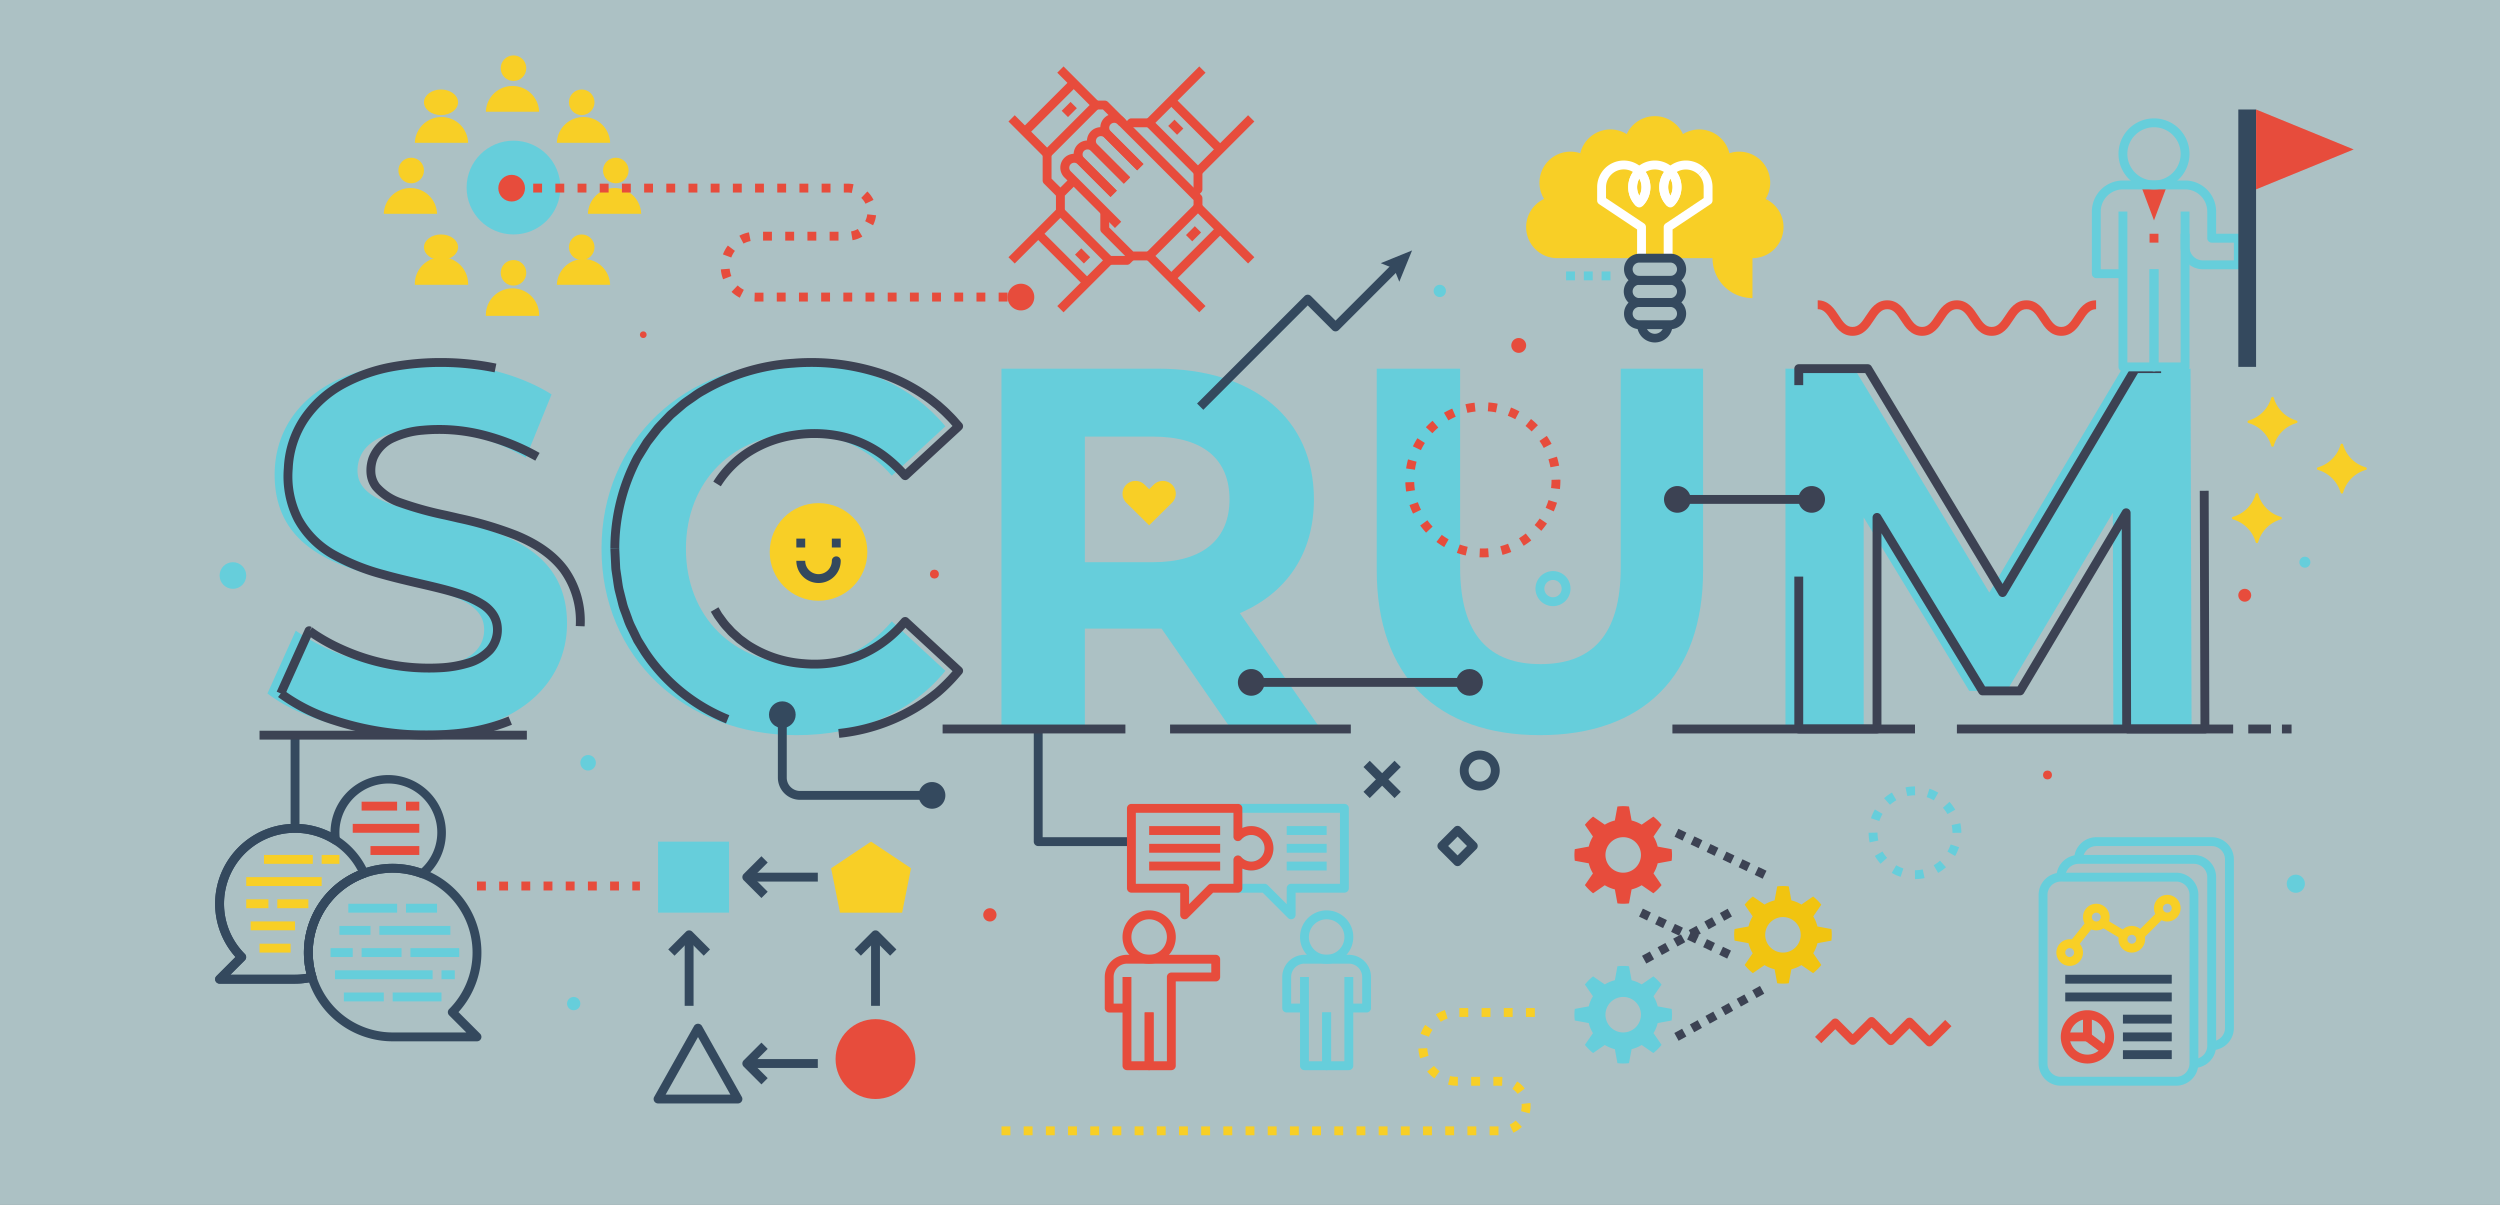 <svg xmlns="http://www.w3.org/2000/svg" width="610" height="294" viewBox="0 0 610 294">
  <rect x="0" y="0" width="610" height="294" fill="#333333" stroke="none"/>
  <g id="Grupo_893191" data-name="Grupo 893191" transform="translate(-810 -2193)">
    <rect id="Rectángulo_302131" data-name="Rectángulo 302131" width="610" height="294" transform="translate(810 2193)" fill="#ddfbff" opacity="0.71"/>
    <g id="Grupo_890220" data-name="Grupo 890220" transform="translate(791.079 2117.377)">
      <g id="Grupo_890029" data-name="Grupo 890029" transform="translate(89.828 255.002)">
        <rect id="Rectángulo_301835" data-name="Rectángulo 301835" width="2.166" height="22.731" transform="translate(0 0)" fill="#34495e"/>
      </g>
      <g id="Grupo_890030" data-name="Grupo 890030" transform="translate(271.162 253.497)">
        <path id="Trazado_605990" data-name="Trazado 605990" d="M279.712,269.167H256.974a1.082,1.082,0,0,1-1.083-1.083V240.6h2.166V267h21.656Z" transform="translate(-255.891 -240.6)" fill="#34495e"/>
      </g>
      <g id="Grupo_890031" data-name="Grupo 890031" transform="translate(263.282 321.585)">
        <path id="Trazado_605991" data-name="Trazado 605991" d="M369.884,334.521h-2.166v-2.166h2.166Zm-5.414,0H362.3v-2.166h2.166Zm-5.414,0H356.89v-2.166h2.166Zm-5.414,0h-2.166v-2.166h2.166Zm-5.414,0h-2.166v-2.166h2.166Zm-5.414,0H340.65v-2.166h2.165Zm-5.413,0h-2.166v-2.166H337.4Zm-5.414,0h-2.166v-2.166h2.166Zm-5.414,0h-2.166v-2.166h2.166Zm-5.414,0h-2.166v-2.166h2.166Zm-5.414,0H313.58v-2.166h2.166Zm-5.414,0h-2.166v-2.166h2.166Zm-5.414,0h-2.166v-2.166h2.166Zm-5.414,0h-2.166v-2.166H299.5Zm-5.414,0h-2.166v-2.166h2.166Zm-5.414,0H286.51v-2.166h2.166Zm-5.414,0H281.1v-2.166h2.166Zm-5.414,0h-2.166v-2.166h2.166Zm-5.414,0h-2.165v-2.166h2.165Zm-5.414,0h-2.166v-2.166h2.166Zm-5.414,0h-2.166v-2.166h2.166Zm-5.414,0h-2.166v-2.166h2.166Zm-5.414,0h-2.166v-2.166h2.166ZM373.5,333.9l-.886-1.975a4.951,4.951,0,0,0,1.458-1l1.523,1.542A7.132,7.132,0,0,1,373.5,333.9Zm3.986-4.713-2.1-.541a5.044,5.044,0,0,0,.159-1.253,4.644,4.644,0,0,0-.027-.508l2.154-.233a6.985,6.985,0,0,1,.039.742A7.243,7.243,0,0,1,377.486,329.186Zm-2.921-4.759a5,5,0,0,0-1.294-1.208l1.174-1.819a7.166,7.166,0,0,1,1.855,1.731Zm-3.8-1.991-2.133,0v-2.166l2.2,0Zm-5.381,0h-2.166v-2.166h2.166Zm-5.414,0h-.162a9.512,9.512,0,0,1-2.239-.266l.512-2.1a7.313,7.313,0,0,0,1.727.2h.162Zm-5.711-1.793a9.586,9.586,0,0,1-1.775-1.666l1.671-1.378a7.4,7.4,0,0,0,1.373,1.29Zm-3.5-4.877a9.56,9.56,0,0,1-.415-2.4l2.164-.092a7.361,7.361,0,0,0,.318,1.853Zm2.17-5.273-2.039-.732a9.5,9.5,0,0,1,1.113-2.17l1.784,1.229A7.324,7.324,0,0,0,352.923,310.489Zm2.868-3.64-1.189-1.81a9.541,9.541,0,0,1,2.191-1.066l.69,2.053A7.345,7.345,0,0,0,355.791,306.848Zm22.955-1.2h-2.166v-2.165h2.166Zm-5.414,0h-2.166v-2.165h2.166Zm-5.414,0h-2.166v-2.165h2.166Zm-5.414,0h-2.166v-2.165H362.5Z" transform="translate(-248.613 -303.483)" fill="#f8cf26"/>
      </g>
      <g id="Grupo_890047" data-name="Grupo 890047" transform="translate(84.175 162.984)">
        <path id="Trazado_605992" data-name="Trazado 605992" d="M83.2,238.769l6.908-15.322a51.721,51.721,0,0,0,29.013,9.169c12.058,0,16.956-4.019,16.956-9.421,0-16.453-51.119-5.149-51.119-37.805,0-14.946,12.058-27.38,37.052-27.38,11.053,0,22.357,2.638,30.52,7.787l-6.279,15.449a49.658,49.658,0,0,0-24.367-6.908c-12.058,0-16.705,4.522-16.705,10.048,0,16.2,51.119,5.023,51.119,37.3,0,14.694-12.182,27.255-37.3,27.255C105.055,248.943,90.987,244.8,83.2,238.769Z" transform="translate(-83.2 -156.925)" fill="#66cedb"/>
        <path id="Trazado_605993" data-name="Trazado 605993" d="M158.482,203.476c0-26.5,20.348-45.467,47.728-45.467,15.2,0,27.884,5.527,36.174,15.575l-13.063,12.057c-5.9-6.781-13.314-10.3-22.106-10.3-16.453,0-28.134,11.555-28.134,28.134s11.681,28.135,28.134,28.135c8.792,0,16.2-3.517,22.106-10.426l13.063,12.059c-8.29,10.173-20.976,15.7-36.3,15.7C178.83,248.943,158.482,229.977,158.482,203.476Z" transform="translate(-76.968 -156.925)" fill="#66cedb"/>
        <path id="Trazado_605994" data-name="Trazado 605994" d="M304.631,247.321l-16.956-24.493H268.96v24.493H248.613V159.4H286.67c23.487,0,38.182,12.183,38.182,31.9,0,13.188-6.657,22.86-18.087,27.757l19.72,28.261Zm-19.092-71.341H268.96v30.647h16.58c12.435,0,18.714-5.778,18.714-15.324C304.253,181.633,297.974,175.979,285.539,175.979Z" transform="translate(-69.507 -156.81)" fill="#66cedb"/>
        <path id="Trazado_605995" data-name="Trazado 605995" d="M333.175,208.636V159.4h20.348v48.482c0,16.7,7.284,23.613,19.593,23.613,12.435,0,19.593-6.909,19.593-23.613V159.4h20.1v49.235c0,25.873-14.821,40.192-39.815,40.192S333.175,234.509,333.175,208.636Z" transform="translate(-62.506 -156.81)" fill="#66cedb"/>
        <path id="Trazado_605996" data-name="Trazado 605996" d="M505.285,247.321l-.125-52.752-25.874,43.458h-9.169L444.37,195.7v51.622H425.278V159.4h16.831l32.907,54.636L507.421,159.4h16.7l.251,87.92Z" transform="translate(-54.882 -156.81)" fill="#66cedb"/>
        <g id="Grupo_890036" data-name="Grupo 890036" transform="translate(2.262 0)">
          <g id="Grupo_890035" data-name="Grupo 890035">
            <g id="Grupo_890032" data-name="Grupo 890032">
              <path id="Trazado_605997" data-name="Trazado 605997" d="M87.263,239.3l-1.974-.89,6.888-15.279a1.138,1.138,0,0,1,.708-.62,1.1,1.1,0,0,1,.916.131l-.482.953,0,0,.6-.871.672.467c.358.249.717.5,1.091.728a43.681,43.681,0,0,0,5.491,2.983,50.578,50.578,0,0,0,24.316,4.59,26.814,26.814,0,0,0,6.029-1.047,10.566,10.566,0,0,0,4.935-2.873,6.383,6.383,0,0,0,1.558-5.085,5.4,5.4,0,0,0-.945-2.439,7.775,7.775,0,0,0-2.027-1.926,22.162,22.162,0,0,0-5.509-2.518c-1.884-.623-3.789-1.12-6.067-1.676q-1.863-.45-3.735-.88c-2.86-.667-5.817-1.355-8.7-2.167A54.062,54.062,0,0,1,98.94,206.1a23.3,23.3,0,0,1-9.393-9.279,24.187,24.187,0,0,1-2.515-12.946,24.726,24.726,0,0,1,4.053-12.538,27.875,27.875,0,0,1,9.706-8.853,41.606,41.606,0,0,1,12.293-4.365,67.936,67.936,0,0,1,25.8.26l-.422,2.124a65.764,65.764,0,0,0-24.97-.259,39.466,39.466,0,0,0-11.643,4.128,25.7,25.7,0,0,0-8.964,8.166A22.585,22.585,0,0,0,89.194,184a22.05,22.05,0,0,0,2.271,11.809,21.148,21.148,0,0,0,8.546,8.4,51.969,51.969,0,0,0,11.607,4.58c2.837.8,5.769,1.481,8.6,2.142,1.253.291,2.506.583,3.755.886,2.331.568,4.282,1.078,6.237,1.725a24.144,24.144,0,0,1,6.054,2.788,9.866,9.866,0,0,1,2.577,2.471,7.577,7.577,0,0,1,1.321,3.43,8.56,8.56,0,0,1-2.106,6.789,12.95,12.95,0,0,1-5.885,3.481,28.9,28.9,0,0,1-6.527,1.142,52.745,52.745,0,0,1-25.365-4.777,45.41,45.41,0,0,1-5.741-3.116c-.3-.182-.6-.385-.906-.6Z" transform="translate(-85.289 -157.008)" fill="#3c4253"/>
            </g>
            <g id="Grupo_890033" data-name="Grupo 890033" transform="translate(21.896 16.334)">
              <path id="Trazado_605998" data-name="Trazado 605998" d="M158.747,221.232l-2.163-.087a20.384,20.384,0,0,0-3.729-13.08c-2.457-3.3-6.145-5.938-11.276-8.064A89.035,89.035,0,0,0,127.76,195.9c-1.041-.248-2.079-.485-3.117-.721a84.818,84.818,0,0,1-11.127-3.071,14.671,14.671,0,0,1-6.509-4.305,7.389,7.389,0,0,1-1.48-3.981,9.924,9.924,0,0,1,.578-4.023,10.312,10.312,0,0,1,5.61-5.63,22.313,22.313,0,0,1,7.382-1.873,44.482,44.482,0,0,1,14.869,1.117,55.369,55.369,0,0,1,13.8,5.5l-1.056,1.891a53.193,53.193,0,0,0-13.26-5.285,42.344,42.344,0,0,0-14.138-1.066,20.226,20.226,0,0,0-6.689,1.684,8.3,8.3,0,0,0-4.49,4.421,7.783,7.783,0,0,0-.445,3.153,5.276,5.276,0,0,0,1.048,2.793,12.715,12.715,0,0,0,5.556,3.586,83.214,83.214,0,0,0,10.829,2.981c1.047.238,2.093.475,3.135.724A90.86,90.86,0,0,1,142.407,198c5.5,2.28,9.488,5.148,12.181,8.767A22.536,22.536,0,0,1,158.747,221.232Z" transform="translate(-105.511 -172.093)" fill="#3c4253"/>
            </g>
            <g id="Grupo_890034" data-name="Grupo 890034" transform="translate(0.33 80.984)">
              <path id="Trazado_605999" data-name="Trazado 605999" d="M121.7,243.894a67.936,67.936,0,0,1-8.344-.5A73.291,73.291,0,0,1,98.9,240.226a45.52,45.52,0,0,1-13.31-6.7l1.312-1.724a43.4,43.4,0,0,0,12.684,6.372,71.063,71.063,0,0,0,14.025,3.072,70.206,70.206,0,0,0,14.366.221,45.971,45.971,0,0,0,13.853-3.183l.831,2a48.118,48.118,0,0,1-14.5,3.34Q124.876,243.894,121.7,243.894Z" transform="translate(-85.594 -231.8)" fill="#3c4253"/>
            </g>
          </g>
        </g>
        <g id="Grupo_890041" data-name="Grupo 890041" transform="translate(83.68 0.026)">
          <g id="Grupo_890040" data-name="Grupo 890040">
            <g id="Grupo_890037" data-name="Grupo 890037">
              <path id="Trazado_606000" data-name="Trazado 606000" d="M162.648,203.563l-2.166-.011a48.731,48.731,0,0,1,5.669-22.766l2.325-3.751c.225-.32.426-.576.625-.833l2.093-2.7c.475-.533.917-.992,1.358-1.451l1.7-1.786c.263-.262.525-.484.788-.7.123-.1.247-.207.367-.313l2.215-1.895c.552-.427,1.083-.792,1.614-1.156q.414-.284.826-.574l.281-.2a18.656,18.656,0,0,1,2.3-1.447,51.135,51.135,0,0,1,22.392-6.788,55.566,55.566,0,0,1,23.241,3.075,44.718,44.718,0,0,1,10.441,5.587c.528.374,1.044.786,1.558,1.2.251.2.5.4.757.6.315.284.565.506.815.727.487.43.973.86,1.429,1.322l.5.5c.522.524,1.061,1.065,1.557,1.662l.937,1.068a1.084,1.084,0,0,1-.025,1.455c-.218.232-.47.462-.723.693-.122.112-.245.222-.362.334l-11.985,11.063a1.152,1.152,0,0,1-.7.313,1.21,1.21,0,0,1-.933-.413l-.028-.029-.608-.668a31.51,31.51,0,0,0-4.128-3.764,26.133,26.133,0,0,0-10-4.693,30.2,30.2,0,0,0-11.12-.361,27.454,27.454,0,0,0-10.414,3.709,23.9,23.9,0,0,0-7.812,7.726l-1.84-1.142a26.077,26.077,0,0,1,8.517-8.428,29.629,29.629,0,0,1,11.243-4.007,32.332,32.332,0,0,1,11.913.394,28.3,28.3,0,0,1,10.82,5.078,33.763,33.763,0,0,1,4.382,3.99l11.209-10.347c.086-.081.18-.168.277-.257l-.27-.306c-.453-.545-.934-1.029-1.444-1.54l-.511-.516c-.417-.422-.867-.82-1.317-1.216-.261-.231-.523-.462-.78-.7-.194-.147-.455-.356-.715-.565-.481-.386-.959-.771-1.462-1.126a42.524,42.524,0,0,0-9.942-5.321,53.413,53.413,0,0,0-22.338-2.943,49.052,49.052,0,0,0-21.505,6.532,17.005,17.005,0,0,0-2.082,1.315l-.277.195c-.275.2-.562.392-.848.589-.5.342-1,.684-1.476,1.052l-2.159,1.847c-.12.107-.258.222-.394.337-.217.182-.434.364-.635.563l-1.689,1.77c-.424.442-.849.883-1.258,1.338l-2.048,2.646c-.18.229-.361.46-.529.7l-2.252,3.635A46.531,46.531,0,0,0,162.648,203.563ZM231.8,186.575h0Zm0,0h0Z" transform="translate(-160.482 -157.031)" fill="#3c4253"/>
            </g>
            <g id="Grupo_890038" data-name="Grupo 890038" transform="translate(24.507 60.785)">
              <path id="Trazado_606001" data-name="Trazado 606001" d="M214.453,245.029l-.239-2.154a44.232,44.232,0,0,0,23.549-9.786,42.409,42.409,0,0,0,4.33-4.322L230.6,218.161l-.2.222a29.969,29.969,0,0,1-11.208,7.795,30.67,30.67,0,0,1-13.5,1.83,29.684,29.684,0,0,1-13.015-4.014,16.5,16.5,0,0,1-2.137-1.411c-.225-.167-.452-.332-.681-.495a7.09,7.09,0,0,1-.938-.774c-.13-.12-.258-.24-.393-.353-.178-.165-.315-.285-.453-.406a11.021,11.021,0,0,1-.864-.82c-.247-.286-.481-.539-.715-.792a14.417,14.417,0,0,1-1.539-1.865l-.949-1.294-.9-1.516,1.867-1.1.84,1.427.919,1.25a12.871,12.871,0,0,0,1.349,1.626c.252.273.5.546.746.826a8.964,8.964,0,0,0,.675.63c.155.136.309.272.458.413.118.1.275.241.431.387a5.552,5.552,0,0,0,.68.57c.275.194.512.368.749.542a14.854,14.854,0,0,0,1.9,1.26,27.613,27.613,0,0,0,12.125,3.747,28.431,28.431,0,0,0,12.561-1.691,27.789,27.789,0,0,0,10.383-7.228l.819-.916.078-.087a1.145,1.145,0,0,1,.776-.369,1.055,1.055,0,0,1,.8.276L244.241,227.8a1.768,1.768,0,0,1,.3.364,1.108,1.108,0,0,1-.19,1.283h0l-.409.475a43.246,43.246,0,0,1-4.763,4.8A46.436,46.436,0,0,1,214.453,245.029Z" transform="translate(-183.115 -213.169)" fill="#3c4253"/>
            </g>
            <g id="Grupo_890039" data-name="Grupo 890039" transform="translate(0.001 46.474)">
              <path id="Trazado_606002" data-name="Trazado 606002" d="M188.688,242.6a45.282,45.282,0,0,1-20.733-16.9l-1.761-2.837c-.02-.031-.038-.064-.054-.1l-1.449-2.982a17.368,17.368,0,0,1-1.023-2.449l-.26-.714c-.116-.342-.232-.65-.348-.958a15.085,15.085,0,0,1-.738-2.351l-.8-3.163c-.163-.779-.267-1.516-.368-2.229-.053-.379-.107-.759-.168-1.136l-.245-1.653c-.038-.437-.054-.8-.07-1.169l-.188-3.9,2.163-.1.188,3.911c.015.34.03.68.057,1.021l.235,1.566c.061.379.116.772.171,1.165.1.684.193,1.369.335,2.045l.8,3.169a13.52,13.52,0,0,0,.654,2.069c.123.329.247.658.361.991.081.215.17.463.259.71a15.5,15.5,0,0,0,.91,2.19l1.447,2.975,1.718,2.768a43.088,43.088,0,0,0,19.724,16.061Z" transform="translate(-160.483 -199.952)" fill="#3c4253"/>
            </g>
          </g>
        </g>
        <g id="Grupo_890046" data-name="Grupo 890046" transform="translate(372.562 1.509)">
          <g id="Grupo_890045" data-name="Grupo 890045">
            <g id="Grupo_890042" data-name="Grupo 890042" transform="translate(0 35.169)">
              <path id="Trazado_606003" data-name="Trazado 606003" d="M447.453,245.8H428.361a1.083,1.083,0,0,1-1.083-1.083V207.539h2.166v36.095H446.37v-50.54a1.083,1.083,0,0,1,2.009-.562l25.431,41.807h7.944l25.558-42.929a1.083,1.083,0,0,1,2.014.551l.124,52.753-2.166,0-.116-48.835L483.3,235.975a1.085,1.085,0,0,1-.931.53H473.2a1.084,1.084,0,0,1-.925-.521l-23.74-39.026v47.758A1.082,1.082,0,0,1,447.453,245.8Z" transform="translate(-427.278 -190.881)" fill="#3c4253"/>
            </g>
            <g id="Grupo_890043" data-name="Grupo 890043">
              <path id="Trazado_606004" data-name="Trazado 606004" d="M478.1,215.2a1.082,1.082,0,0,1-.928-.524L444.58,160.567H429.444v2.942h-2.166v-4.025a1.083,1.083,0,0,1,1.083-1.083h16.831a1.082,1.082,0,0,1,.928.524l31.971,53.083,31.481-53.077a1.084,1.084,0,0,1,.932-.531h6.271v2.166H511.12l-32.09,54.1a1.081,1.081,0,0,1-.928.531Z" transform="translate(-427.278 -158.401)" fill="#3c4253"/>
            </g>
            <g id="Grupo_890044" data-name="Grupo 890044" transform="translate(81.09 30.876)">
              <path id="Trazado_606005" data-name="Trazado 606005" d="M521.26,246.127H502.168v-2.166h18.006l-.164-57.039,2.166-.007.167,58.125a1.083,1.083,0,0,1-1.083,1.086Z" transform="translate(-502.168 -186.916)" fill="#3c4253"/>
            </g>
          </g>
        </g>
      </g>
      <g id="Grupo_890048" data-name="Grupo 890048" transform="translate(82.249 253.919)">
        <rect id="Rectángulo_301836" data-name="Rectángulo 301836" width="65.226" height="2.166" transform="translate(0 0)" fill="#3c4253"/>
      </g>
      <g id="Grupo_890049" data-name="Grupo 890049" transform="translate(248.918 252.413)">
        <rect id="Rectángulo_301837" data-name="Rectángulo 301837" width="44.601" height="2.166" transform="translate(0 0)" fill="#3c4253"/>
      </g>
      <g id="Grupo_890050" data-name="Grupo 890050" transform="translate(304.418 252.413)">
        <rect id="Rectángulo_301838" data-name="Rectángulo 301838" width="44.099" height="2.166" transform="translate(0 0)" fill="#3c4253"/>
      </g>
      <g id="Grupo_890051" data-name="Grupo 890051" transform="translate(426.988 252.413)">
        <rect id="Rectángulo_301839" data-name="Rectángulo 301839" width="59.189" height="2.166" transform="translate(0 0)" fill="#3c4253"/>
      </g>
      <g id="Grupo_890052" data-name="Grupo 890052" transform="translate(496.405 252.413)">
        <rect id="Rectángulo_301840" data-name="Rectángulo 301840" width="67.405" height="2.166" transform="translate(0 0)" fill="#3c4253"/>
      </g>
      <g id="Grupo_890053" data-name="Grupo 890053" transform="translate(567.5 252.413)">
        <rect id="Rectángulo_301841" data-name="Rectángulo 301841" width="5.533" height="2.166" transform="translate(0 0)" fill="#3c4253"/>
      </g>
      <g id="Grupo_890054" data-name="Grupo 890054" transform="translate(575.716 252.413)">
        <rect id="Rectángulo_301842" data-name="Rectángulo 301842" width="2.347" height="2.166" transform="translate(0 0)" fill="#3c4253"/>
      </g>
      <g id="Grupo_890060" data-name="Grupo 890060" transform="translate(320.969 238.87)">
        <g id="Grupo_890055" data-name="Grupo 890055" transform="translate(3.095 2.174)">
          <rect id="Rectángulo_301843" data-name="Rectángulo 301843" width="53.591" height="2.166" fill="#3c4253"/>
        </g>
        <g id="Grupo_890057" data-name="Grupo 890057" transform="translate(0 0)">
          <g id="Grupo_890056" data-name="Grupo 890056">
            <path id="Trazado_606006" data-name="Trazado 606006" d="M305.147,233.606a3.257,3.257,0,1,1,3.257-3.257A3.257,3.257,0,0,1,305.147,233.606Z" transform="translate(-301.89 -227.092)" fill="#3c4253"/>
          </g>
        </g>
        <g id="Grupo_890059" data-name="Grupo 890059" transform="translate(53.267)">
          <g id="Grupo_890058" data-name="Grupo 890058">
            <circle id="Elipse_8039" data-name="Elipse 8039" cx="3.257" cy="3.257" r="3.257" fill="#3c4253"/>
          </g>
        </g>
      </g>
      <g id="Grupo_890066" data-name="Grupo 890066" transform="translate(424.941 194.221)">
        <g id="Grupo_890061" data-name="Grupo 890061" transform="translate(3.094 2.175)">
          <rect id="Rectángulo_301844" data-name="Rectángulo 301844" width="33.095" height="2.166" fill="#3c4253"/>
        </g>
        <g id="Grupo_890063" data-name="Grupo 890063">
          <g id="Grupo_890062" data-name="Grupo 890062">
            <path id="Trazado_606007" data-name="Trazado 606007" d="M401.17,192.37a3.257,3.257,0,1,1,3.257-3.257A3.257,3.257,0,0,1,401.17,192.37Z" transform="translate(-397.913 -185.856)" fill="#3c4253"/>
          </g>
        </g>
        <g id="Grupo_890065" data-name="Grupo 890065" transform="translate(32.769)">
          <g id="Grupo_890064" data-name="Grupo 890064">
            <path id="Trazado_606008" data-name="Trazado 606008" d="M431.434,192.37a3.257,3.257,0,1,0-3.257-3.257A3.257,3.257,0,0,0,431.434,192.37Z" transform="translate(-428.177 -185.856)" fill="#3c4253"/>
          </g>
        </g>
      </g>
      <g id="Grupo_890067" data-name="Grupo 890067" transform="translate(112.567 89.141)">
        <circle id="Elipse_8040" data-name="Elipse 8040" cx="3.121" cy="3.121" r="3.121" transform="translate(28.527 0)" fill="#f8cf26"/>
        <path id="Trazado_606009" data-name="Trazado 606009" d="M132.421,102a6.5,6.5,0,0,1,12.993,0Z" transform="translate(-107.517 -88.256)" fill="#f8cf26"/>
        <circle id="Elipse_8041" data-name="Elipse 8041" cx="3.121" cy="3.121" r="3.121" transform="translate(45.17 8.322)" fill="#f8cf26"/>
        <path id="Trazado_606010" data-name="Trazado 606010" d="M148.421,109a6.5,6.5,0,0,1,12.993,0Z" transform="translate(-106.192 -87.677)" fill="#f8cf26"/>
        <circle id="Elipse_8042" data-name="Elipse 8042" cx="3.121" cy="3.121" r="3.121" transform="translate(45.17 43.689)" fill="#f8cf26"/>
        <path id="Trazado_606011" data-name="Trazado 606011" d="M148.421,141a6.5,6.5,0,0,1,12.993,0Z" transform="translate(-106.192 -85.028)" fill="#f8cf26"/>
        <circle id="Elipse_8043" data-name="Elipse 8043" cx="3.121" cy="3.121" r="3.121" transform="translate(28.527 49.93)" fill="#f8cf26"/>
        <path id="Trazado_606012" data-name="Trazado 606012" d="M132.421,148a6.5,6.5,0,1,1,12.993,0Z" transform="translate(-107.517 -84.448)" fill="#f8cf26"/>
        <circle id="Elipse_8044" data-name="Elipse 8044" cx="3.121" cy="3.121" r="3.121" transform="translate(53.492 24.965)" fill="#f8cf26"/>
        <path id="Trazado_606013" data-name="Trazado 606013" d="M155.421,125a6.5,6.5,0,0,1,12.993,0Z" transform="translate(-105.613 -86.352)" fill="#f8cf26"/>
        <path id="Trazado_606014" data-name="Trazado 606014" d="M129.414,109a6.5,6.5,0,0,0-12.993,0Z" transform="translate(-108.842 -87.677)" fill="#f8cf26"/>
        <ellipse id="Elipse_8045" data-name="Elipse 8045" cx="4.161" cy="3.121" rx="4.161" ry="3.121" transform="translate(9.803 43.689)" fill="#f8cf26"/>
        <path id="Trazado_606015" data-name="Trazado 606015" d="M129.414,141a6.5,6.5,0,1,0-12.993,0Z" transform="translate(-108.842 -85.028)" fill="#f8cf26"/>
        <circle id="Elipse_8046" data-name="Elipse 8046" cx="3.121" cy="3.121" r="3.121" transform="translate(3.562 24.965)" fill="#f8cf26"/>
        <ellipse id="Elipse_8047" data-name="Elipse 8047" cx="4.161" cy="3.121" rx="4.161" ry="3.121" transform="translate(9.803 8.322)" fill="#f8cf26"/>
        <path id="Trazado_606016" data-name="Trazado 606016" d="M122.414,125a6.5,6.5,0,0,0-12.993,0Z" transform="translate(-109.421 -86.352)" fill="#f8cf26"/>
        <circle id="Elipse_8048" data-name="Elipse 8048" cx="11.442" cy="11.442" r="11.442" transform="translate(20.205 20.804)" fill="#66cedb"/>
      </g>
      <g id="Grupo_890086" data-name="Grupo 890086" transform="translate(516.344 279.898)">
        <g id="Grupo_890068" data-name="Grupo 890068" transform="translate(0 8.662)">
          <path id="Trazado_606017" data-name="Trazado 606017" d="M515.894,324.957H487.742a5.42,5.42,0,0,1-5.414-5.414V278.4a5.421,5.421,0,0,1,5.414-5.414h28.152a5.421,5.421,0,0,1,5.414,5.414v41.146A5.42,5.42,0,0,1,515.894,324.957Zm-28.152-49.808a3.252,3.252,0,0,0-3.248,3.248v41.146a3.252,3.252,0,0,0,3.248,3.248h28.152a3.252,3.252,0,0,0,3.248-3.248V278.4a3.252,3.252,0,0,0-3.248-3.248Z" transform="translate(-482.328 -272.983)" fill="#66cedb"/>
        </g>
        <g id="Grupo_890069" data-name="Grupo 890069" transform="translate(4.331 4.331)">
          <path id="Trazado_606018" data-name="Trazado 606018" d="M519.894,320.957v-2.166a3.252,3.252,0,0,0,3.248-3.248V274.4a3.252,3.252,0,0,0-3.248-3.248H491.742a3.252,3.252,0,0,0-3.248,3.248h-2.165a5.421,5.421,0,0,1,5.414-5.414h28.152a5.421,5.421,0,0,1,5.414,5.414v41.146A5.42,5.42,0,0,1,519.894,320.957Z" transform="translate(-486.328 -268.983)" fill="#66cedb"/>
        </g>
        <g id="Grupo_890070" data-name="Grupo 890070" transform="translate(8.662)">
          <path id="Trazado_606019" data-name="Trazado 606019" d="M523.894,316.957v-2.166a3.252,3.252,0,0,0,3.248-3.248V270.4a3.252,3.252,0,0,0-3.248-3.248H495.742a3.252,3.252,0,0,0-3.248,3.248h-2.166a5.421,5.421,0,0,1,5.414-5.414h28.152a5.421,5.421,0,0,1,5.414,5.414v41.146A5.42,5.42,0,0,1,523.894,316.957Z" transform="translate(-490.328 -264.983)" fill="#66cedb"/>
        </g>
        <g id="Grupo_890071" data-name="Grupo 890071" transform="translate(4.331 24.904)">
          <path id="Trazado_606020" data-name="Trazado 606020" d="M489.576,294.48a3.248,3.248,0,1,1,3.248-3.248A3.252,3.252,0,0,1,489.576,294.48Zm0-4.331a1.083,1.083,0,1,0,1.083,1.083A1.084,1.084,0,0,0,489.576,290.149Z" transform="translate(-486.328 -287.983)" fill="#f8cf26"/>
        </g>
        <g id="Grupo_890072" data-name="Grupo 890072" transform="translate(10.828 16.242)">
          <path id="Trazado_606021" data-name="Trazado 606021" d="M495.576,286.48a3.248,3.248,0,1,1,3.248-3.248A3.252,3.252,0,0,1,495.576,286.48Zm0-4.331a1.083,1.083,0,1,0,1.083,1.083A1.084,1.084,0,0,0,495.576,282.149Z" transform="translate(-492.328 -279.983)" fill="#f8cf26"/>
        </g>
        <g id="Grupo_890073" data-name="Grupo 890073" transform="translate(19.49 21.656)">
          <path id="Trazado_606022" data-name="Trazado 606022" d="M503.576,291.48a3.248,3.248,0,1,1,3.248-3.248A3.252,3.252,0,0,1,503.576,291.48Zm0-4.331a1.083,1.083,0,1,0,1.083,1.083A1.084,1.084,0,0,0,503.576,287.149Z" transform="translate(-500.328 -284.983)" fill="#f8cf26"/>
        </g>
        <g id="Grupo_890074" data-name="Grupo 890074" transform="translate(28.152 14.076)">
          <path id="Trazado_606023" data-name="Trazado 606023" d="M511.576,284.48a3.248,3.248,0,1,1,3.248-3.248A3.252,3.252,0,0,1,511.576,284.48Zm0-4.331a1.083,1.083,0,1,0,1.083,1.083A1.084,1.084,0,0,0,511.576,280.149Z" transform="translate(-508.328 -277.983)" fill="#f8cf26"/>
        </g>
        <g id="Grupo_890075" data-name="Grupo 890075" transform="translate(7.817 19.897)">
          <rect id="Rectángulo_301845" data-name="Rectángulo 301845" width="6.933" height="2.167" transform="matrix(0.625, -0.781, 0.781, 0.625, 0, 5.414)" fill="#f8cf26"/>
        </g>
        <g id="Grupo_890076" data-name="Grupo 890076" transform="translate(14.602 19.645)">
          <rect id="Rectángulo_301846" data-name="Rectángulo 301846" width="2.166" height="6.314" transform="translate(0 1.857) rotate(-59.036)" fill="#f8cf26"/>
        </g>
        <g id="Grupo_890077" data-name="Grupo 890077" transform="translate(24.139 17.642)">
          <rect id="Rectángulo_301847" data-name="Rectángulo 301847" width="7.656" height="2.165" transform="translate(0 5.414) rotate(-45.002)" fill="#f8cf26"/>
        </g>
        <g id="Grupo_890078" data-name="Grupo 890078" transform="translate(6.497 33.567)">
          <rect id="Rectángulo_301848" data-name="Rectángulo 301848" width="25.987" height="2.166" fill="#34495e"/>
        </g>
        <g id="Grupo_890079" data-name="Grupo 890079" transform="translate(6.497 37.898)">
          <rect id="Rectángulo_301849" data-name="Rectángulo 301849" width="25.987" height="2.166" fill="#34495e"/>
        </g>
        <g id="Grupo_890080" data-name="Grupo 890080" transform="translate(5.414 42.229)">
          <path id="Trazado_606024" data-name="Trazado 606024" d="M493.825,316.976a6.5,6.5,0,1,1,6.5-6.5A6.5,6.5,0,0,1,493.825,316.976Zm0-10.828a4.331,4.331,0,1,0,4.331,4.331A4.336,4.336,0,0,0,493.825,306.149Z" transform="translate(-487.328 -303.983)" fill="#e74c3c"/>
        </g>
        <g id="Grupo_890081" data-name="Grupo 890081" transform="translate(6.497 43.311)">
          <path id="Trazado_606025" data-name="Trazado 606025" d="M493.742,311.48h-5.414v-2.166h4.331v-4.331h2.166V310.4A1.082,1.082,0,0,1,493.742,311.48Z" transform="translate(-488.328 -304.983)" fill="#e74c3c"/>
        </g>
        <g id="Grupo_890082" data-name="Grupo 890082" transform="translate(11.261 47.86)">
          <rect id="Rectángulo_301850" data-name="Rectángulo 301850" width="2.165" height="5.414" transform="matrix(0.6, -0.8, 0.8, 0.6, 0, 1.732)" fill="#e74c3c"/>
        </g>
        <g id="Grupo_890083" data-name="Grupo 890083" transform="translate(20.573 43.312)">
          <rect id="Rectángulo_301851" data-name="Rectángulo 301851" width="11.911" height="2.166" fill="#34495e"/>
        </g>
        <g id="Grupo_890084" data-name="Grupo 890084" transform="translate(20.573 47.643)">
          <rect id="Rectángulo_301852" data-name="Rectángulo 301852" width="11.911" height="2.166" fill="#34495e"/>
        </g>
        <g id="Grupo_890085" data-name="Grupo 890085" transform="translate(20.573 51.974)">
          <rect id="Rectángulo_301853" data-name="Rectángulo 301853" width="11.911" height="2.166" fill="#34495e"/>
        </g>
      </g>
      <g id="Grupo_890096" data-name="Grupo 890096" transform="translate(178.405 280.981)">
        <rect id="Rectángulo_301854" data-name="Rectángulo 301854" width="17.325" height="17.325" transform="translate(1.083)" fill="#66cedb"/>
        <path id="Trazado_606026" data-name="Trazado 606026" d="M227.55,283.308H212.391l-2.166-10.828,9.745-6.5,9.745,6.5Z" transform="translate(-166.914 -265.983)" fill="#f8cf26"/>
        <g id="Grupo_890087" data-name="Grupo 890087" transform="translate(0 44.435)">
          <path id="Trazado_606027" data-name="Trazado 606027" d="M190.8,326.47h-19.49a1.082,1.082,0,0,1-.944-1.613l9.745-17.325a1.127,1.127,0,0,1,1.887,0l9.745,17.325a1.082,1.082,0,0,1-.943,1.613Zm-17.64-2.166h15.788l-7.894-14.033Z" transform="translate(-170.226 -307.021)" fill="#34495e"/>
        </g>
        <circle id="Elipse_8049" data-name="Elipse 8049" cx="9.745" cy="9.745" r="9.745" transform="translate(44.394 43.311)" fill="#e74c3c"/>
        <g id="Grupo_890088" data-name="Grupo 890088" transform="translate(21.656 3.565)">
          <path id="Trazado_606028" data-name="Trazado 606028" d="M194.874,279.469l-4.331-4.331a1.081,1.081,0,0,1,0-1.531l4.331-4.331,1.531,1.531-3.566,3.566,3.566,3.566Z" transform="translate(-190.226 -269.276)" fill="#34495e"/>
        </g>
        <g id="Grupo_890089" data-name="Grupo 890089" transform="translate(22.738 7.58)">
          <rect id="Rectángulo_301855" data-name="Rectángulo 301855" width="17.325" height="2.166" fill="#34495e"/>
        </g>
        <g id="Grupo_890090" data-name="Grupo 890090" transform="translate(21.656 49.042)">
          <path id="Trazado_606029" data-name="Trazado 606029" d="M194.874,321.469l-4.331-4.331a1.081,1.081,0,0,1,0-1.531l4.331-4.331,1.531,1.531-3.566,3.566,3.566,3.566Z" transform="translate(-190.226 -311.276)" fill="#34495e"/>
        </g>
        <g id="Grupo_890091" data-name="Grupo 890091" transform="translate(22.738 53.056)">
          <rect id="Rectángulo_301856" data-name="Rectángulo 301856" width="17.325" height="2.166" fill="#34495e"/>
        </g>
        <g id="Grupo_890092" data-name="Grupo 890092" transform="translate(49.043 21.656)">
          <path id="Trazado_606030" data-name="Trazado 606030" d="M224.181,292.162l-3.566-3.566-3.566,3.566-1.531-1.531,4.331-4.331a1.084,1.084,0,0,1,1.531,0l4.331,4.331Z" transform="translate(-215.519 -285.984)" fill="#34495e"/>
        </g>
        <g id="Grupo_890093" data-name="Grupo 890093" transform="translate(53.056 22.739)">
          <rect id="Rectángulo_301857" data-name="Rectángulo 301857" width="2.166" height="17.325" fill="#34495e"/>
        </g>
        <g id="Grupo_890094" data-name="Grupo 890094" transform="translate(3.566 21.656)">
          <path id="Trazado_606031" data-name="Trazado 606031" d="M182.181,292.162l-3.566-3.566-3.566,3.566-1.531-1.531,4.331-4.331a1.084,1.084,0,0,1,1.531,0l4.331,4.331Z" transform="translate(-173.519 -285.984)" fill="#34495e"/>
        </g>
        <g id="Grupo_890095" data-name="Grupo 890095" transform="translate(7.58 22.739)">
          <rect id="Rectángulo_301858" data-name="Rectángulo 301858" width="2.166" height="17.325" fill="#34495e"/>
        </g>
      </g>
      <g id="Grupo_890122" data-name="Grupo 890122" transform="translate(71.421 264.739)">
        <g id="Grupo_890097" data-name="Grupo 890097">
          <path id="Trazado_606032" data-name="Trazado 606032" d="M90.911,301.874H72.5a1.082,1.082,0,0,1-.766-1.848l4.646-4.647a19.483,19.483,0,0,1,23.189-30.445,14.076,14.076,0,1,1,23.072,10.948,1.081,1.081,0,0,1-1.073.183A19.263,19.263,0,0,0,108.079,276c-.437.16-.867.335-1.289.523a19.463,19.463,0,0,0-10.7,23.469,1.085,1.085,0,0,1-.793,1.372A19.646,19.646,0,0,1,90.911,301.874Zm-15.793-2.166H90.911a17.083,17.083,0,0,0,2.794-.237,21.626,21.626,0,0,1,12.116-24.892c.553-.246,1.03-.44,1.514-.616a21.406,21.406,0,0,1,14.385-.147,11.94,11.94,0,1,0-19.855-7.1,1.083,1.083,0,0,1-1.656,1.062,17.318,17.318,0,0,0-21.548,26.854,1.082,1.082,0,0,1,0,1.531Z" transform="translate(-71.421 -250.983)" fill="#34495e"/>
        </g>
        <g id="Grupo_890098" data-name="Grupo 890098" transform="translate(21.656 21.656)">
          <path id="Trazado_606033" data-name="Trazado 606033" d="M133.65,314.294H113.077a21.655,21.655,0,1,1,16.06-7.128l5.279,5.28a1.083,1.083,0,0,1-.766,1.848Zm-20.573-41.146a19.49,19.49,0,1,0,0,38.98h17.959l-4.177-4.177a1.082,1.082,0,0,1,0-1.531,19.49,19.49,0,0,0-13.782-33.272Z" transform="translate(-91.421 -270.983)" fill="#34495e"/>
        </g>
        <g id="Grupo_890099" data-name="Grupo 890099" transform="translate(0 11.911)">
          <path id="Trazado_606034" data-name="Trazado 606034" d="M90.911,300.963H72.5a1.083,1.083,0,0,1-.766-1.848l4.646-4.647a19.488,19.488,0,1,1,32.355-20.852,1.082,1.082,0,0,1-.623,1.455,19.468,19.468,0,0,0-12.024,24.007,1.085,1.085,0,0,1-.793,1.372A19.646,19.646,0,0,1,90.911,300.963ZM75.118,298.8H90.911a17.073,17.073,0,0,0,2.794-.237,21.628,21.628,0,0,1,12.564-25.089,17.321,17.321,0,1,0-27.608,20.252,1.082,1.082,0,0,1,0,1.531Z" transform="translate(-71.421 -261.983)" fill="#34495e"/>
        </g>
        <g id="Grupo_890100" data-name="Grupo 890100" transform="translate(32.484 31.401)">
          <rect id="Rectángulo_301859" data-name="Rectángulo 301859" width="11.911" height="2.166" fill="#66cedb"/>
        </g>
        <g id="Grupo_890101" data-name="Grupo 890101" transform="translate(46.56 31.401)">
          <rect id="Rectángulo_301860" data-name="Rectángulo 301860" width="7.579" height="2.166" fill="#66cedb"/>
        </g>
        <g id="Grupo_890102" data-name="Grupo 890102" transform="translate(30.318 36.815)">
          <rect id="Rectángulo_301861" data-name="Rectángulo 301861" width="7.579" height="2.166" fill="#66cedb"/>
        </g>
        <g id="Grupo_890103" data-name="Grupo 890103" transform="translate(40.063 36.815)">
          <rect id="Rectángulo_301862" data-name="Rectángulo 301862" width="17.325" height="2.166" fill="#66cedb"/>
        </g>
        <g id="Grupo_890104" data-name="Grupo 890104" transform="translate(28.152 42.229)">
          <rect id="Rectángulo_301863" data-name="Rectángulo 301863" width="5.414" height="2.166" fill="#66cedb"/>
        </g>
        <g id="Grupo_890105" data-name="Grupo 890105" transform="translate(35.732 42.229)">
          <rect id="Rectángulo_301864" data-name="Rectángulo 301864" width="9.745" height="2.166" fill="#66cedb"/>
        </g>
        <g id="Grupo_890106" data-name="Grupo 890106" transform="translate(47.643 42.229)">
          <rect id="Rectángulo_301865" data-name="Rectángulo 301865" width="11.911" height="2.166" fill="#66cedb"/>
        </g>
        <g id="Grupo_890107" data-name="Grupo 890107" transform="translate(29.235 47.643)">
          <rect id="Rectángulo_301866" data-name="Rectángulo 301866" width="23.821" height="2.166" fill="#66cedb"/>
        </g>
        <g id="Grupo_890108" data-name="Grupo 890108" transform="translate(55.222 47.643)">
          <rect id="Rectángulo_301867" data-name="Rectángulo 301867" width="3.248" height="2.166" fill="#66cedb"/>
        </g>
        <g id="Grupo_890109" data-name="Grupo 890109" transform="translate(31.401 53.057)">
          <rect id="Rectángulo_301868" data-name="Rectángulo 301868" width="9.745" height="2.166" fill="#66cedb"/>
        </g>
        <g id="Grupo_890110" data-name="Grupo 890110" transform="translate(43.311 53.057)">
          <rect id="Rectángulo_301869" data-name="Rectángulo 301869" width="11.911" height="2.166" fill="#66cedb"/>
        </g>
        <g id="Grupo_890111" data-name="Grupo 890111" transform="translate(11.911 19.491)">
          <rect id="Rectángulo_301870" data-name="Rectángulo 301870" width="11.911" height="2.166" fill="#f8cf26"/>
        </g>
        <g id="Grupo_890112" data-name="Grupo 890112" transform="translate(25.987 19.491)">
          <rect id="Rectángulo_301871" data-name="Rectángulo 301871" width="4.331" height="2.166" fill="#f8cf26"/>
        </g>
        <g id="Grupo_890113" data-name="Grupo 890113" transform="translate(7.58 24.904)">
          <rect id="Rectángulo_301872" data-name="Rectángulo 301872" width="18.407" height="2.166" fill="#f8cf26"/>
        </g>
        <g id="Grupo_890114" data-name="Grupo 890114" transform="translate(7.58 30.318)">
          <rect id="Rectángulo_301873" data-name="Rectángulo 301873" width="5.414" height="2.166" fill="#f8cf26"/>
        </g>
        <g id="Grupo_890115" data-name="Grupo 890115" transform="translate(15.159 30.318)">
          <rect id="Rectángulo_301874" data-name="Rectángulo 301874" width="7.579" height="2.166" fill="#f8cf26"/>
        </g>
        <g id="Grupo_890116" data-name="Grupo 890116" transform="translate(8.662 35.709)">
          <rect id="Rectángulo_301875" data-name="Rectángulo 301875" width="10.828" height="2.166" fill="#f8cf26"/>
        </g>
        <g id="Grupo_890117" data-name="Grupo 890117" transform="translate(10.828 41.146)">
          <rect id="Rectángulo_301876" data-name="Rectángulo 301876" width="7.579" height="2.166" fill="#f8cf26"/>
        </g>
        <g id="Grupo_890118" data-name="Grupo 890118" transform="translate(35.732 6.497)">
          <rect id="Rectángulo_301877" data-name="Rectángulo 301877" width="8.662" height="2.166" fill="#e74c3c"/>
        </g>
        <g id="Grupo_890119" data-name="Grupo 890119" transform="translate(46.56 6.497)">
          <rect id="Rectángulo_301878" data-name="Rectángulo 301878" width="3.248" height="2.166" fill="#e74c3c"/>
        </g>
        <g id="Grupo_890120" data-name="Grupo 890120" transform="translate(33.566 11.911)">
          <rect id="Rectángulo_301879" data-name="Rectángulo 301879" width="16.242" height="2.166" fill="#e74c3c"/>
        </g>
        <g id="Grupo_890121" data-name="Grupo 890121" transform="translate(37.898 17.325)">
          <rect id="Rectángulo_301880" data-name="Rectángulo 301880" width="11.911" height="2.166" fill="#e74c3c"/>
        </g>
      </g>
      <g id="Grupo_890138" data-name="Grupo 890138" transform="translate(288.487 271.777)">
        <g id="Grupo_890123" data-name="Grupo 890123" transform="translate(4.331 25.987)">
          <path id="Trazado_606035" data-name="Trazado 606035" d="M282.388,294.476a6.5,6.5,0,1,1,6.5-6.5A6.5,6.5,0,0,1,282.388,294.476Zm0-10.828a4.331,4.331,0,1,0,4.331,4.331A4.335,4.335,0,0,0,282.388,283.649Z" transform="translate(-275.891 -281.483)" fill="#e74c3c"/>
        </g>
        <g id="Grupo_890124" data-name="Grupo 890124" transform="translate(4.331 42.229)">
          <path id="Trazado_606036" data-name="Trazado 606036" d="M282.388,319.221h-5.414a1.082,1.082,0,0,1-1.083-1.083V296.483h2.166v20.573H281.3V305.145h2.166v12.993A1.083,1.083,0,0,1,282.388,319.221Z" transform="translate(-275.891 -296.483)" fill="#e74c3c"/>
        </g>
        <g id="Grupo_890125" data-name="Grupo 890125" transform="translate(0 36.815)">
          <path id="Trazado_606037" data-name="Trazado 606037" d="M288.133,319.635h-5.414a1.082,1.082,0,0,1-1.083-1.083V305.559H283.8V317.47h3.248V296.9a1.083,1.083,0,0,1,1.083-1.083h9.745v-2.166H277.3a3.252,3.252,0,0,0-3.248,3.248v6.5H277.3v2.166h-4.331a1.082,1.082,0,0,1-1.083-1.083V296.9a5.421,5.421,0,0,1,5.414-5.414h21.656a1.083,1.083,0,0,1,1.083,1.083V296.9a1.083,1.083,0,0,1-1.083,1.083h-9.745v20.573A1.082,1.082,0,0,1,288.133,319.635Z" transform="translate(-271.891 -291.483)" fill="#e74c3c"/>
        </g>
        <g id="Grupo_890126" data-name="Grupo 890126" transform="translate(47.642 25.987)">
          <path id="Trazado_606038" data-name="Trazado 606038" d="M322.388,294.476a6.5,6.5,0,1,1,6.5-6.5A6.5,6.5,0,0,1,322.388,294.476Zm0-10.828a4.331,4.331,0,1,0,4.331,4.331A4.335,4.335,0,0,0,322.388,283.649Z" transform="translate(-315.891 -281.483)" fill="#66cedb"/>
        </g>
        <g id="Grupo_890127" data-name="Grupo 890127" transform="translate(43.311 36.815)">
          <path id="Trazado_606039" data-name="Trazado 606039" d="M332.464,305.559h-4.331v-2.166h3.248v-6.5a3.252,3.252,0,0,0-3.248-3.248H317.3a3.252,3.252,0,0,0-3.248,3.248v6.5H317.3v2.166h-4.331a1.082,1.082,0,0,1-1.083-1.083V296.9a5.421,5.421,0,0,1,5.414-5.414h10.828a5.421,5.421,0,0,1,5.414,5.414v7.579A1.082,1.082,0,0,1,332.464,305.559Z" transform="translate(-311.891 -291.483)" fill="#66cedb"/>
        </g>
        <g id="Grupo_890128" data-name="Grupo 890128" transform="translate(47.642 42.229)">
          <path id="Trazado_606040" data-name="Trazado 606040" d="M322.388,319.221h-5.414a1.082,1.082,0,0,1-1.083-1.083V296.483h2.166v20.573H321.3V305.145h2.166v12.993A1.083,1.083,0,0,1,322.388,319.221Z" transform="translate(-315.891 -296.483)" fill="#66cedb"/>
        </g>
        <g id="Grupo_890129" data-name="Grupo 890129" transform="translate(53.056 42.229)">
          <path id="Trazado_606041" data-name="Trazado 606041" d="M327.388,319.221h-5.414a1.082,1.082,0,0,1-1.083-1.083V305.145h2.165v11.911H326.3V296.483h2.166v21.656A1.083,1.083,0,0,1,327.388,319.221Z" transform="translate(-320.891 -296.483)" fill="#66cedb"/>
        </g>
        <g id="Grupo_890130" data-name="Grupo 890130" transform="translate(31.401)">
          <path id="Trazado_606042" data-name="Trazado 606042" d="M314.967,285.635a1.079,1.079,0,0,1-.766-.317l-6.179-6.179h-6.048a1.082,1.082,0,0,1-1.083-1.083v-6.908a1.083,1.083,0,0,1,1.9-.712,3.2,3.2,0,0,0,2.433,1.124,3.248,3.248,0,1,0,0-6.5,3.2,3.2,0,0,0-2.433,1.124,1.083,1.083,0,0,1-1.9-.714v-6.907a1.083,1.083,0,0,1,1.083-1.083h25.987a1.083,1.083,0,0,1,1.083,1.083v19.49a1.082,1.082,0,0,1-1.083,1.083H316.05v5.414a1.081,1.081,0,0,1-.669,1A1.067,1.067,0,0,1,314.967,285.635Zm-11.911-8.662h5.414a1.086,1.086,0,0,1,.766.317l4.648,4.648v-3.883a1.082,1.082,0,0,1,1.083-1.083h11.911V259.649H303.057v3.711a5.331,5.331,0,0,1,2.166-.462,5.414,5.414,0,0,1,0,10.828,5.33,5.33,0,0,1-2.166-.461Z" transform="translate(-300.891 -257.483)" fill="#66cedb"/>
        </g>
        <g id="Grupo_890131" data-name="Grupo 890131" transform="translate(5.414)">
          <path id="Trazado_606043" data-name="Trazado 606043" d="M290.967,285.635a1.068,1.068,0,0,1-.415-.082,1.081,1.081,0,0,1-.668-1v-5.414H277.974a1.082,1.082,0,0,1-1.083-1.083v-19.49a1.082,1.082,0,0,1,1.083-1.083h25.987a1.083,1.083,0,0,1,1.083,1.083v4.793a5.331,5.331,0,0,1,2.166-.462,5.414,5.414,0,0,1,0,10.828,5.33,5.33,0,0,1-2.166-.461v4.792a1.082,1.082,0,0,1-1.083,1.083h-6.048l-6.179,6.179A1.08,1.08,0,0,1,290.967,285.635Zm-11.911-8.662h11.911a1.083,1.083,0,0,1,1.083,1.083v3.883l4.648-4.648a1.083,1.083,0,0,1,.766-.317h5.414v-5.825a1.083,1.083,0,0,1,1.9-.712,3.2,3.2,0,0,0,2.433,1.124,3.248,3.248,0,1,0,0-6.5,3.2,3.2,0,0,0-2.433,1.124,1.083,1.083,0,0,1-1.9-.714v-5.824H279.057Z" transform="translate(-276.891 -257.483)" fill="#e74c3c"/>
        </g>
        <g id="Grupo_890132" data-name="Grupo 890132" transform="translate(10.827 5.414)">
          <rect id="Rectángulo_301881" data-name="Rectángulo 301881" width="17.325" height="2.166" fill="#e74c3c"/>
        </g>
        <g id="Grupo_890133" data-name="Grupo 890133" transform="translate(10.827 9.745)">
          <rect id="Rectángulo_301882" data-name="Rectángulo 301882" width="17.325" height="2.166" fill="#e74c3c"/>
        </g>
        <g id="Grupo_890134" data-name="Grupo 890134" transform="translate(10.827 14.077)">
          <rect id="Rectángulo_301883" data-name="Rectángulo 301883" width="17.325" height="2.166" fill="#e74c3c"/>
        </g>
        <g id="Grupo_890135" data-name="Grupo 890135" transform="translate(44.394 5.414)">
          <rect id="Rectángulo_301884" data-name="Rectángulo 301884" width="9.745" height="2.166" fill="#66cedb"/>
        </g>
        <g id="Grupo_890136" data-name="Grupo 890136" transform="translate(44.394 9.745)">
          <rect id="Rectángulo_301885" data-name="Rectángulo 301885" width="9.745" height="2.166" fill="#66cedb"/>
        </g>
        <g id="Grupo_890137" data-name="Grupo 890137" transform="translate(44.394 14.077)">
          <rect id="Rectángulo_301886" data-name="Rectángulo 301886" width="9.745" height="2.166" fill="#66cedb"/>
        </g>
      </g>
      <g id="Grupo_890144" data-name="Grupo 890144" transform="translate(529.338 102.34)">
        <path id="Trazado_606044" data-name="Trazado 606044" d="M505.328,118l3.248,8.662L511.825,118Z" transform="translate(-493.417 -99.593)" fill="#e74c3c"/>
        <g id="Grupo_890139" data-name="Grupo 890139" transform="translate(6.497 2.166)">
          <path id="Trazado_606045" data-name="Trazado 606045" d="M508.99,120.325a8.662,8.662,0,1,1,8.662-8.662A8.672,8.672,0,0,1,508.99,120.325Zm0-15.159a6.5,6.5,0,1,0,6.5,6.5A6.5,6.5,0,0,0,508.99,105.166Z" transform="translate(-500.328 -103)" fill="#66cedb"/>
        </g>
        <g id="Grupo_890140" data-name="Grupo 890140" transform="translate(6.497 24.904)">
          <path id="Trazado_606046" data-name="Trazado 606046" d="M508.99,162.98h-7.579a1.082,1.082,0,0,1-1.083-1.083V124h2.166v36.815h5.414V138.076h2.165V161.9A1.082,1.082,0,0,1,508.99,162.98Z" transform="translate(-500.328 -124)" fill="#66cedb"/>
        </g>
        <g id="Grupo_890141" data-name="Grupo 890141" transform="translate(14.076 24.904)">
          <path id="Trazado_606047" data-name="Trazado 606047" d="M515.99,162.98h-7.579a1.082,1.082,0,0,1-1.083-1.083V138.076h2.165v22.738h5.414V124h2.166v37.9A1.082,1.082,0,0,1,515.99,162.98Z" transform="translate(-507.328 -124)" fill="#66cedb"/>
        </g>
        <g id="Grupo_890142" data-name="Grupo 890142" transform="translate(0 17.325)">
          <path id="Trazado_606048" data-name="Trazado 606048" d="M501.907,140.821h-6.5a1.082,1.082,0,0,1-1.083-1.083V124.579A7.588,7.588,0,0,1,501.907,117h15.159a7.589,7.589,0,0,1,7.58,7.579v5.414h5.414a1.083,1.083,0,0,1,1.083,1.083v6.5a1.083,1.083,0,0,1-1.083,1.083H521.4a5.42,5.42,0,0,1-5.414-5.414v-3.248h2.166v3.248a3.252,3.252,0,0,0,3.248,3.248h7.579v-4.331h-5.414a1.083,1.083,0,0,1-1.083-1.083v-6.5a5.42,5.42,0,0,0-5.414-5.414H501.907a5.42,5.42,0,0,0-5.414,5.414v14.076h5.414Z" transform="translate(-494.328 -117)" fill="#66cedb"/>
        </g>
        <rect id="Rectángulo_301887" data-name="Rectángulo 301887" width="4.331" height="62.801" transform="translate(35.732)" fill="#34495e"/>
        <path id="Trazado_606049" data-name="Trazado 606049" d="M531.328,101l23.821,9.745-23.821,9.745Z" transform="translate(-491.265 -101)" fill="#e74c3c"/>
        <g id="Grupo_890143" data-name="Grupo 890143" transform="translate(14.076 30.318)">
          <rect id="Rectángulo_301888" data-name="Rectángulo 301888" width="2.166" height="2.166" fill="#e74c3c"/>
        </g>
      </g>
      <g id="Grupo_890159" data-name="Grupo 890159" transform="translate(391.3 103.964)">
        <path id="Trazado_606050" data-name="Trazado 606050" d="M425.268,122.707a7.569,7.569,0,0,0-8.834-11.156,7.559,7.559,0,0,0-11.327-4.673,7.567,7.567,0,0,0-13.724,0,7.559,7.559,0,0,0-11.327,4.673,7.569,7.569,0,0,0-8.834,11.156,7.575,7.575,0,0,0,3.2,14.442h37.9a9.745,9.745,0,0,0,9.745,9.745v-9.745a7.575,7.575,0,0,0,3.2-14.442Z" transform="translate(-366.844 -102.5)" fill="#f8cf26"/>
        <g id="Grupo_890151" data-name="Grupo 890151" transform="translate(17.325 10.828)">
          <g id="Grupo_890145" data-name="Grupo 890145">
            <path id="Trazado_606051" data-name="Trazado 606051" d="M394.755,136.321h-2.165v-7l-9.263-6.174a1.083,1.083,0,0,1-.482-.9V119a6.492,6.492,0,0,1,11.044-4.633,1.081,1.081,0,0,1,0,1.545,4.319,4.319,0,0,0,0,6.176l-1.516,1.544a6.483,6.483,0,0,1-.789-8.334,4.281,4.281,0,0,0-2.242-.629A4.335,4.335,0,0,0,385.01,119v2.67l9.262,6.174a1.083,1.083,0,0,1,.483.9Z" transform="translate(-382.844 -112.5)" fill="#fff"/>
          </g>
          <g id="Grupo_890146" data-name="Grupo 890146" transform="translate(9.204)">
            <path id="Trazado_606052" data-name="Trazado 606052" d="M399.248,123.629a6.483,6.483,0,0,1-.789-8.334,4.4,4.4,0,0,0-4.486,0,6.481,6.481,0,0,1-.788,8.334l-1.516-1.544a4.319,4.319,0,0,0,0-6.176,1.081,1.081,0,0,1,0-1.545,6.481,6.481,0,0,1,9.1,0,1.081,1.081,0,0,1,0,1.545,4.319,4.319,0,0,0,0,6.176Z" transform="translate(-391.344 -112.5)" fill="#fff"/>
          </g>
          <g id="Grupo_890147" data-name="Grupo 890147" transform="translate(7.579 1.554)">
            <path id="Trazado_606053" data-name="Trazado 606053" d="M392.551,123.821a1.078,1.078,0,0,1-.758-.311,6.479,6.479,0,0,1,0-9.264,1.081,1.081,0,0,1,1.516,0,6.479,6.479,0,0,1,0,9.264A1.078,1.078,0,0,1,392.551,123.821Zm0-7.038a4.325,4.325,0,0,0,0,4.19,4.325,4.325,0,0,0,0-4.19Z" transform="translate(-389.844 -113.935)" fill="#fff"/>
          </g>
          <g id="Grupo_890148" data-name="Grupo 890148" transform="translate(16.783)">
            <path id="Trazado_606054" data-name="Trazado 606054" d="M400.185,123.629l-1.516-1.544a4.319,4.319,0,0,0,0-6.176,1.081,1.081,0,0,1,0-1.545,6.481,6.481,0,0,1,9.1,0l-1.516,1.546a4.413,4.413,0,0,0-5.275-.615,6.481,6.481,0,0,1-.788,8.334Z" transform="translate(-398.344 -112.5)" fill="#fff"/>
          </g>
          <g id="Grupo_890149" data-name="Grupo 890149" transform="translate(15.159 1.554)">
            <path id="Trazado_606055" data-name="Trazado 606055" d="M399.551,123.821a1.078,1.078,0,0,1-.758-.311,6.479,6.479,0,0,1,0-9.264,1.081,1.081,0,0,1,1.516,0,6.479,6.479,0,0,1,0,9.264A1.078,1.078,0,0,1,399.551,123.821Zm0-7.038a4.325,4.325,0,0,0,0,4.19,4.325,4.325,0,0,0,0-4.19Z" transform="translate(-396.844 -113.935)" fill="#fff"/>
          </g>
          <g id="Grupo_890150" data-name="Grupo 890150" transform="translate(16.242 1.865)">
            <path id="Trazado_606056" data-name="Trazado 606056" d="M400.01,136.179h-2.166V128.6a1.084,1.084,0,0,1,.482-.9l9.263-6.175v-2.669a4.3,4.3,0,0,0-1.3-3.088l1.516-1.544a6.442,6.442,0,0,1,1.949,4.632V122.1a1.082,1.082,0,0,1-.483.9l-9.262,6.175Z" transform="translate(-397.844 -114.222)" fill="#fff"/>
          </g>
        </g>
        <g id="Grupo_890152" data-name="Grupo 890152" transform="translate(23.821 33.566)">
          <path id="Trazado_606057" data-name="Trazado 606057" d="M400.213,141.079h-7.58a3.79,3.79,0,0,1,0-7.579h7.58a3.79,3.79,0,1,1,0,7.579Zm-7.58-5.414a1.624,1.624,0,0,0,0,3.248h7.58a1.624,1.624,0,0,0,0-3.248Z" transform="translate(-388.844 -133.5)" fill="#34495e"/>
        </g>
        <g id="Grupo_890153" data-name="Grupo 890153" transform="translate(23.821 38.98)">
          <path id="Trazado_606058" data-name="Trazado 606058" d="M400.213,146.08h-7.58a3.79,3.79,0,0,1,0-7.58h7.58a3.79,3.79,0,1,1,0,7.58Zm-7.58-5.414a1.624,1.624,0,1,0,0,3.248h7.58a1.624,1.624,0,0,0,0-3.248Z" transform="translate(-388.844 -138.5)" fill="#34495e"/>
        </g>
        <g id="Grupo_890154" data-name="Grupo 890154" transform="translate(23.821 44.394)">
          <path id="Trazado_606059" data-name="Trazado 606059" d="M400.213,151.079h-7.58a3.79,3.79,0,0,1,0-7.579h7.58a3.79,3.79,0,1,1,0,7.579Zm-7.58-5.414a1.624,1.624,0,1,0,0,3.248h7.58a1.624,1.624,0,0,0,0-3.248Z" transform="translate(-388.844 -143.5)" fill="#34495e"/>
        </g>
        <g id="Grupo_890155" data-name="Grupo 890155" transform="translate(27.07 50.891)">
          <path id="Trazado_606060" data-name="Trazado 606060" d="M396.175,153.831a4.336,4.336,0,0,1-4.331-4.331h2.166a2.166,2.166,0,1,0,4.331,0h2.166A4.335,4.335,0,0,1,396.175,153.831Z" transform="translate(-391.844 -149.5)" fill="#34495e"/>
        </g>
        <g id="Grupo_890156" data-name="Grupo 890156" transform="translate(18.407 37.897)">
          <rect id="Rectángulo_301889" data-name="Rectángulo 301889" width="2.166" height="2.166" fill="#66cedb"/>
        </g>
        <g id="Grupo_890157" data-name="Grupo 890157" transform="translate(14.076 37.897)">
          <rect id="Rectángulo_301890" data-name="Rectángulo 301890" width="2.166" height="2.166" fill="#66cedb"/>
        </g>
        <g id="Grupo_890158" data-name="Grupo 890158" transform="translate(9.745 37.897)">
          <rect id="Rectángulo_301891" data-name="Rectángulo 301891" width="2.166" height="2.166" fill="#66cedb"/>
        </g>
      </g>
      <g id="Grupo_890164" data-name="Grupo 890164" transform="translate(403.073 272.319)">
        <g id="Grupo_890160" data-name="Grupo 890160" transform="translate(24.438 5.52)">
          <path id="Trazado_606061" data-name="Trazado 606061" d="M421.794,275.278l-1.954-.932.93-1.953,1.956.931Zm-3.91-1.861-1.957-.931.931-1.957,1.955.931Zm-3.911-1.863-1.956-.931.93-1.954,1.956.932Zm-3.911-1.862-1.954-.931.93-1.953,1.955.931Zm-3.91-1.861L404.2,266.9l.931-1.953,1.955.931Zm-3.91-1.862-1.955-.931.93-1.954,1.955.931Z" transform="translate(-400.287 -263.081)" fill="#3c4253"/>
        </g>
        <g id="Grupo_890161" data-name="Grupo 890161" transform="translate(15.776 25.01)">
          <path id="Trazado_606062" data-name="Trazado 606062" d="M413.794,293.277l-1.954-.932.93-1.953,1.955.931Zm-3.91-1.861-1.957-.931.931-1.957,1.955.931Zm-3.911-1.863-1.956-.931.93-1.954,1.955.932Zm-3.911-1.862-1.954-.931.93-1.953,1.956.931Zm-3.91-1.861L396.2,284.9l.931-1.953,1.954.931Zm-3.91-1.862-1.956-.931.93-1.954,1.956.931Z" transform="translate(-392.287 -281.081)" fill="#3c4253"/>
        </g>
        <g id="Grupo_890162" data-name="Grupo 890162" transform="translate(24.381 43.877)">
          <path id="Trazado_606063" data-name="Trazado 606063" d="M401.279,311.882l-1.045-1.9,1.9-1.043,1.045,1.9Zm3.8-2.087-1.045-1.9,1.9-1.044,1.045,1.9Zm3.8-2.088-1.045-1.9,1.9-1.044,1.045,1.9Zm3.8-2.088-1.045-1.9,1.9-1.044,1.045,1.9Zm3.8-2.088-1.045-1.9,1.9-1.044,1.045,1.9Zm3.8-2.087-1.045-1.9,1.9-1.044,1.045,1.9Z" transform="translate(-400.234 -298.505)" fill="#3c4253"/>
        </g>
        <g id="Grupo_890163" data-name="Grupo 890163" transform="translate(16.503 25.038)">
          <path id="Trazado_606064" data-name="Trazado 606064" d="M394,294.485l-1.045-1.9,1.9-1.044,1.045,1.9Zm3.8-2.088-1.045-1.9,1.9-1.044,1.045,1.9Zm3.8-2.088-1.045-1.9,1.9-1.043,1.045,1.9Zm3.794-2.087-1.044-1.9,1.9-1.044,1.044,1.9Zm3.8-2.088-1.045-1.9,1.9-1.044,1.045,1.9Zm3.8-2.088-1.045-1.9,1.9-1.044,1.045,1.9Z" transform="translate(-392.958 -281.107)" fill="#3c4253"/>
        </g>
        <path id="Trazado_606065" data-name="Trazado 606065" d="M398.038,271.936a8.607,8.607,0,0,1-1.018,2.457l1.965,2.855a11.969,11.969,0,0,1-2,2l-2.855-1.965a8.559,8.559,0,0,1-2.456,1.018l-.629,3.41a11.039,11.039,0,0,1-2.827,0l-.628-3.41a8.564,8.564,0,0,1-2.457-1.018l-2.855,1.965a11.922,11.922,0,0,1-2-2l1.965-2.855a8.546,8.546,0,0,1-1.018-2.457l-3.41-.628a11.037,11.037,0,0,1,0-2.828l3.41-.628a8.574,8.574,0,0,1,1.018-2.457l-1.965-2.854a12.008,12.008,0,0,1,2-2l2.855,1.965a8.62,8.62,0,0,1,2.457-1.018l.628-3.409a10.908,10.908,0,0,1,2.827,0l.629,3.409a8.616,8.616,0,0,1,2.456,1.018l2.855-1.965a12.017,12.017,0,0,1,2,2L397.02,265.4a8.615,8.615,0,0,1,1.018,2.456l3.408.629a10.9,10.9,0,0,1,0,2.827Zm-8.41-6.373a4.331,4.331,0,1,0,4.331,4.331A4.331,4.331,0,0,0,389.628,265.562Z" transform="translate(-377.717 -257.983)" fill="#e74c3c"/>
        <path id="Trazado_606066" data-name="Trazado 606066" d="M434.038,289.936a8.614,8.614,0,0,1-1.018,2.457l1.965,2.855a11.974,11.974,0,0,1-2,2l-2.855-1.965a8.556,8.556,0,0,1-2.456,1.018l-.629,3.41a11.028,11.028,0,0,1-2.827,0l-.628-3.41a8.563,8.563,0,0,1-2.457-1.018l-2.855,1.965a11.924,11.924,0,0,1-2-2l1.965-2.855a8.549,8.549,0,0,1-1.018-2.457l-3.41-.628a11.044,11.044,0,0,1,0-2.828l3.41-.628a8.574,8.574,0,0,1,1.018-2.457l-1.965-2.854a12.007,12.007,0,0,1,2-2l2.855,1.965a8.625,8.625,0,0,1,2.457-1.018l.628-3.409a10.9,10.9,0,0,1,2.827,0l.629,3.409a8.618,8.618,0,0,1,2.456,1.018l2.855-1.965a12.019,12.019,0,0,1,2,2L433.02,283.4a8.62,8.62,0,0,1,1.018,2.456l3.409.629a10.9,10.9,0,0,1,0,2.827Zm-8.41-6.373a4.331,4.331,0,1,0,4.331,4.331A4.331,4.331,0,0,0,425.628,283.563Z" transform="translate(-374.737 -256.493)" fill="#f1c410"/>
        <path id="Trazado_606067" data-name="Trazado 606067" d="M398.038,307.936a8.607,8.607,0,0,1-1.018,2.457l1.965,2.855a11.973,11.973,0,0,1-2,2l-2.855-1.965a8.56,8.56,0,0,1-2.456,1.018l-.629,3.41a11.032,11.032,0,0,1-2.827,0l-.628-3.41a8.565,8.565,0,0,1-2.457-1.018l-2.855,1.965a11.925,11.925,0,0,1-2-2l1.965-2.855a8.547,8.547,0,0,1-1.018-2.457l-3.41-.628a11.036,11.036,0,0,1,0-2.828l3.41-.628a8.575,8.575,0,0,1,1.018-2.457l-1.965-2.854a12.012,12.012,0,0,1,2-2l2.855,1.965a8.624,8.624,0,0,1,2.457-1.018l.628-3.409a10.912,10.912,0,0,1,2.827,0l.629,3.409a8.619,8.619,0,0,1,2.456,1.018l2.855-1.965a12.02,12.02,0,0,1,2,2L397.02,301.4a8.616,8.616,0,0,1,1.018,2.456l3.408.629a10.9,10.9,0,0,1,0,2.827Zm-8.41-6.373a4.331,4.331,0,1,0,4.331,4.331A4.331,4.331,0,0,0,389.628,301.562Z" transform="translate(-377.717 -255.003)" fill="#66cedb"/>
      </g>
      <g id="Grupo_890188" data-name="Grupo 890188" transform="translate(264.983 91.829)">
        <g id="Grupo_890165" data-name="Grupo 890165" transform="translate(33.249 33.249)">
          <path id="Trazado_606068" data-name="Trazado 606068" d="M294.2,148.752l-12.993-12.993a1.081,1.081,0,0,1,0-1.531l11.911-11.911a1.081,1.081,0,0,1,1.531,0l12.993,12.993-1.531,1.531-12.228-12.228-10.38,10.38,12.228,12.228Z" transform="translate(-280.891 -122)" fill="#e74c3c"/>
        </g>
        <g id="Grupo_890166" data-name="Grupo 890166" transform="translate(0 34.332)">
          <path id="Trazado_606069" data-name="Trazado 606069" d="M263.626,148.67l-1.531-1.531,11.145-11.145-10.38-10.38-11.145,11.145-1.531-1.531,11.911-11.911a1.082,1.082,0,0,1,1.531,0l11.911,11.911a1.084,1.084,0,0,1,0,1.531Z" transform="translate(-250.184 -123)" fill="#e74c3c"/>
        </g>
        <g id="Grupo_890167" data-name="Grupo 890167" transform="translate(33.249 0)">
          <path id="Trazado_606070" data-name="Trazado 606070" d="M293.884,118.045a1.08,1.08,0,0,1-.766-.317l-11.911-11.911a1.081,1.081,0,0,1,0-1.531L294.2,91.293l1.531,1.531L283.5,105.052l10.38,10.38L306.112,103.2l1.531,1.531L294.65,117.728A1.083,1.083,0,0,1,293.884,118.045Z" transform="translate(-280.891 -91.293)" fill="#e74c3c"/>
        </g>
        <g id="Grupo_890168" data-name="Grupo 890168" transform="translate(0 0)">
          <path id="Trazado_606071" data-name="Trazado 606071" d="M259.612,113.714a1.08,1.08,0,0,1-.766-.317l-8.662-8.662,1.531-1.531,7.9,7.9,10.38-10.38-7.9-7.9,1.531-1.531,8.662,8.662a1.083,1.083,0,0,1,0,1.531L260.377,113.4A1.083,1.083,0,0,1,259.612,113.714Z" transform="translate(-250.184 -91.293)" fill="#e74c3c"/>
        </g>
        <g id="Grupo_890169" data-name="Grupo 890169" transform="translate(22.421 35.415)">
          <path id="Trazado_606072" data-name="Trazado 606072" d="M282.8,135.911h-4.331a1.078,1.078,0,0,1-.765-.317l-6.5-6.5a1.08,1.08,0,0,1-.317-.766V124h2.166v3.883l5.862,5.862H282.8Z" transform="translate(-270.891 -124)" fill="#e74c3c"/>
        </g>
        <g id="Grupo_890170" data-name="Grupo 890170" transform="translate(12.676 21.338)">
          <path id="Trazado_606073" data-name="Trazado 606073" d="M275.2,129.09l-12.321-12.321a3.379,3.379,0,1,1,4.778-4.779l7.991,7.99-1.531,1.531-7.99-7.99a1.214,1.214,0,0,0-2.072.859,1.206,1.206,0,0,0,.354.859l12.322,12.321Z" transform="translate(-261.891 -111)" fill="#e74c3c"/>
        </g>
        <g id="Grupo_890171" data-name="Grupo 890171" transform="translate(15.924 18.09)">
          <path id="Trazado_606074" data-name="Trazado 606074" d="M273.87,121.759l-7.99-7.99a3.379,3.379,0,1,1,4.778-4.779l7.991,7.99-1.531,1.531-7.99-7.99a1.214,1.214,0,0,0-2.072.859,1.206,1.206,0,0,0,.354.859l7.991,7.99Z" transform="translate(-264.891 -108)" fill="#e74c3c"/>
        </g>
        <g id="Grupo_890172" data-name="Grupo 890172" transform="translate(19.173 14.842)">
          <path id="Trazado_606075" data-name="Trazado 606075" d="M276.871,118.759l-7.99-7.99a3.379,3.379,0,1,1,4.778-4.779l7.991,7.99-1.531,1.531-7.99-7.99a1.214,1.214,0,0,0-2.072.859,1.206,1.206,0,0,0,.354.859l7.991,7.99Z" transform="translate(-267.891 -105)" fill="#e74c3c"/>
        </g>
        <g id="Grupo_890173" data-name="Grupo 890173" transform="translate(22.421 11.593)">
          <path id="Trazado_606076" data-name="Trazado 606076" d="M295.8,125.821h-2.166v-2.8l-18.5-18.5a1.214,1.214,0,0,0-2.072.859,1.206,1.206,0,0,0,.354.859l7.991,7.99-1.531,1.531-7.99-7.99a3.379,3.379,0,1,1,4.778-4.779l18.819,18.818a1.084,1.084,0,0,1,.317.766Z" transform="translate(-270.891 -102)" fill="#e74c3c"/>
        </g>
        <g id="Grupo_890174" data-name="Grupo 890174" transform="translate(11.593 27.07)">
          <path id="Trazado_606077" data-name="Trazado 606077" d="M263.057,124.638h-2.166v-4.331a1.08,1.08,0,0,1,.317-.766l3.248-3.248,1.531,1.531-2.931,2.931Z" transform="translate(-260.891 -116.293)" fill="#e74c3c"/>
        </g>
        <g id="Grupo_890175" data-name="Grupo 890175" transform="translate(24.587 45.477)">
          <path id="Trazado_606078" data-name="Trazado 606078" d="M277.222,136.224h-4.331v-2.166h3.883l.766-.766,1.531,1.531-1.083,1.083A1.082,1.082,0,0,1,277.222,136.224Z" transform="translate(-272.891 -133.293)" fill="#e74c3c"/>
        </g>
        <g id="Grupo_890176" data-name="Grupo 890176" transform="translate(8.345 21.338)">
          <path id="Trazado_606079" data-name="Trazado 606079" d="M261.457,121.511l-3.248-3.248a1.08,1.08,0,0,1-.317-.766V111h2.166v6.048l2.931,2.931Z" transform="translate(-257.891 -111)" fill="#e74c3c"/>
        </g>
        <g id="Grupo_890177" data-name="Grupo 890177" transform="translate(21.338 8.345)">
          <path id="Trazado_606080" data-name="Trazado 606080" d="M275.622,105.179l-4.014-4.014h-1.717V99h2.166a1.082,1.082,0,0,1,.766.317l4.331,4.331Z" transform="translate(-269.891 -99)" fill="#e74c3c"/>
        </g>
        <g id="Grupo_890178" data-name="Grupo 890178" transform="translate(44.394 25.67)">
          <path id="Trazado_606081" data-name="Trazado 606081" d="M292.715,121.179l-1.531-1.531.766-.766V115h2.166v4.331a1.084,1.084,0,0,1-.317.766Z" transform="translate(-291.184 -115)" fill="#e74c3c"/>
        </g>
        <g id="Grupo_890179" data-name="Grupo 890179" transform="translate(28.152 12.676)">
          <path id="Trazado_606082" data-name="Trazado 606082" d="M277.715,105.931l-1.531-1.531,1.083-1.083a1.078,1.078,0,0,1,.765-.317h4.331v2.166h-3.883Z" transform="translate(-276.184 -103)" fill="#e74c3c"/>
        </g>
        <g id="Grupo_890180" data-name="Grupo 890180" transform="translate(38.98 38.98)">
          <rect id="Rectángulo_301892" data-name="Rectángulo 301892" width="16.844" height="2.165" transform="translate(0 11.911) rotate(-45.002)" fill="#e74c3c"/>
        </g>
        <g id="Grupo_890181" data-name="Grupo 890181" transform="translate(43.311 38.98)">
          <rect id="Rectángulo_301893" data-name="Rectángulo 301893" width="3.063" height="2.165" transform="translate(0 2.166) rotate(-45.002)" fill="#e74c3c"/>
        </g>
        <g id="Grupo_890182" data-name="Grupo 890182" transform="translate(6.496 40.063)">
          <rect id="Rectángulo_301894" data-name="Rectángulo 301894" width="2.165" height="16.844" transform="translate(0 1.531) rotate(-45)" fill="#e74c3c"/>
        </g>
        <g id="Grupo_890183" data-name="Grupo 890183" transform="translate(16.241 44.394)">
          <rect id="Rectángulo_301895" data-name="Rectángulo 301895" width="2.165" height="3.063" transform="translate(0 1.531) rotate(-45)" fill="#e74c3c"/>
        </g>
        <g id="Grupo_890184" data-name="Grupo 890184" transform="translate(3.248 3.248)">
          <rect id="Rectángulo_301896" data-name="Rectángulo 301896" width="16.844" height="2.165" transform="translate(0 11.911) rotate(-45.002)" fill="#e74c3c"/>
        </g>
        <g id="Grupo_890185" data-name="Grupo 890185" transform="translate(12.993 8.662)">
          <rect id="Rectángulo_301897" data-name="Rectángulo 301897" width="3.063" height="2.165" transform="translate(0 2.166) rotate(-45.002)" fill="#e74c3c"/>
        </g>
        <g id="Grupo_890186" data-name="Grupo 890186" transform="translate(38.98 7.579)">
          <rect id="Rectángulo_301898" data-name="Rectángulo 301898" width="2.165" height="16.844" transform="translate(0 1.531) rotate(-45)" fill="#e74c3c"/>
        </g>
        <g id="Grupo_890187" data-name="Grupo 890187" transform="translate(38.98 12.993)">
          <rect id="Rectángulo_301899" data-name="Rectángulo 301899" width="2.165" height="3.063" transform="translate(0 1.531) rotate(-45)" fill="#e74c3c"/>
        </g>
      </g>
      <g id="Grupo_890192" data-name="Grupo 890192" transform="translate(311.001 136.727)">
        <g id="Grupo_890189" data-name="Grupo 890189" transform="translate(0 2.891)">
          <path id="Trazado_606083" data-name="Trazado 606083" d="M294.215,171.428l-1.531-1.531,26.24-26.241a1.084,1.084,0,0,1,1.531,0l6.019,6.019,14.247-14.247,1.531,1.531L327.24,151.972a1.082,1.082,0,0,1-1.531,0l-6.019-6.019Z" transform="translate(-292.684 -135.428)" fill="#34495e"/>
        </g>
        <g id="Grupo_890191" data-name="Grupo 890191" transform="translate(44.814)">
          <g id="Grupo_890190" data-name="Grupo 890190">
            <path id="Trazado_606084" data-name="Trazado 606084" d="M338.609,140.4l-1.3-3.232-3.232-1.3,7.645-3.109Z" transform="translate(-334.072 -132.758)" fill="#34495e"/>
          </g>
        </g>
      </g>
      <g id="Grupo_890198" data-name="Grupo 890198" transform="translate(206.549 246.752)">
        <g id="Grupo_890193" data-name="Grupo 890193" transform="translate(2.174 3.094)">
          <path id="Trazado_606085" data-name="Trazado 606085" d="M236,258.164H203.64a5.421,5.421,0,0,1-5.414-5.414V237.228h2.166V252.75A3.252,3.252,0,0,0,203.64,256H236Z" transform="translate(-198.226 -237.228)" fill="#34495e"/>
        </g>
        <g id="Grupo_890195" data-name="Grupo 890195" transform="translate(0 0)">
          <g id="Grupo_890194" data-name="Grupo 890194">
            <circle id="Elipse_8050" data-name="Elipse 8050" cx="3.257" cy="3.257" r="3.257" fill="#34495e"/>
          </g>
        </g>
        <g id="Grupo_890197" data-name="Grupo 890197" transform="translate(36.528 19.69)">
          <g id="Grupo_890196" data-name="Grupo 890196">
            <path id="Trazado_606086" data-name="Trazado 606086" d="M233.21,259.069a3.257,3.257,0,1,0-3.257-3.257A3.257,3.257,0,0,0,233.21,259.069Z" transform="translate(-229.953 -252.555)" fill="#34495e"/>
          </g>
        </g>
      </g>
      <g id="Grupo_890199" data-name="Grupo 890199" transform="translate(135.305 290.726)">
        <path id="Trazado_606087" data-name="Trazado 606087" d="M170.181,277.149h-1.862v-2.166h1.862Zm-5.111,0H162.9v-2.166h2.166Zm-5.414,0h-2.166v-2.166h2.166Zm-5.414,0h-2.166v-2.166h2.166Zm-5.414,0h-2.166v-2.166h2.166Zm-5.414,0h-2.166v-2.166h2.166Zm-5.414,0h-2.166v-2.166H138Zm-5.414,0h-2.166v-2.166h2.166Z" transform="translate(-130.421 -274.983)" fill="#e74c3c"/>
      </g>
      <g id="Grupo_890200" data-name="Grupo 890200" transform="translate(462.44 148.9)">
        <path id="Trazado_606088" data-name="Trazado 606088" d="M491.979,152.662c-2.709,0-4.065-2.074-5.154-3.739-1.117-1.71-1.879-2.758-3.341-2.758s-2.222,1.048-3.339,2.758c-1.088,1.665-2.443,3.739-5.152,3.739s-4.064-2.074-5.153-3.739c-1.117-1.71-1.876-2.758-3.34-2.758s-2.221,1.048-3.339,2.758c-1.088,1.665-2.443,3.739-5.151,3.739s-4.063-2.074-5.15-3.739c-1.118-1.71-1.876-2.758-3.338-2.758s-2.22,1.048-3.337,2.757c-1.088,1.666-2.443,3.74-5.151,3.74s-4.062-2.074-5.15-3.739c-1.117-1.71-1.876-2.758-3.338-2.758V144c2.708,0,4.063,2.074,5.151,3.74,1.118,1.709,1.875,2.757,3.337,2.757s2.221-1.048,3.338-2.758c1.088-1.665,2.442-3.739,5.15-3.739s4.063,2.074,5.15,3.739c1.118,1.71,1.876,2.758,3.338,2.758s2.221-1.048,3.338-2.758c1.088-1.665,2.443-3.739,5.152-3.739s4.064,2.074,5.153,3.739c1.117,1.71,1.876,2.758,3.34,2.758s2.222-1.048,3.339-2.758c1.088-1.665,2.443-3.739,5.152-3.739s4.065,2.072,5.154,3.739c1.119,1.71,1.878,2.758,3.341,2.758s2.224-1.048,3.341-2.758c1.089-1.665,2.445-3.739,5.155-3.739v2.166c-1.464,0-2.224,1.048-3.342,2.758C496.044,150.59,494.688,152.662,491.979,152.662Z" transform="translate(-432.545 -144)" fill="#e74c3c"/>
      </g>
      <circle id="Elipse_8051" data-name="Elipse 8051" cx="11.911" cy="11.911" r="11.911" transform="translate(206.731 198.383)" fill="#f8cf26"/>
      <g id="Grupo_890201" data-name="Grupo 890201" transform="translate(213.227 207.045)">
        <rect id="Rectángulo_301900" data-name="Rectángulo 301900" width="2.166" height="2.166" transform="translate(0 0)" fill="#34495e"/>
      </g>
      <g id="Grupo_890202" data-name="Grupo 890202" transform="translate(221.889 207.045)">
        <rect id="Rectángulo_301901" data-name="Rectángulo 301901" width="2.166" height="2.166" transform="translate(0 0)" fill="#34495e"/>
      </g>
      <g id="Grupo_890203" data-name="Grupo 890203" transform="translate(213.227 211.376)">
        <path id="Trazado_606089" data-name="Trazado 606089" d="M207.8,208.2a5.419,5.419,0,0,1-5.414-5.413h2.166a3.248,3.248,0,0,0,6.5,0,1.083,1.083,0,1,1,2.166,0A5.419,5.419,0,0,1,207.8,208.2Z" transform="translate(-202.385 -201.7)" fill="#34495e"/>
      </g>
      <g id="Grupo_890209" data-name="Grupo 890209" transform="translate(140.508 118.28)">
        <g id="Grupo_890204" data-name="Grupo 890204" transform="translate(3.094 2.174)">
          <path id="Trazado_606090" data-name="Trazado 606090" d="M197.743,146.468c-.082,0-.168,0-.254,0l.068-2.165,2.131,0v2.166h-1.945Zm64.928,0h-.182V144.3h.182Zm-3.43,0h-2.166V144.3h2.166Zm-5.414,0h-2.166V144.3h2.166Zm-5.414,0h-2.166V144.3h2.166Zm-5.414,0h-2.166V144.3H243Zm-5.414,0H235.42V144.3h2.166Zm-5.414,0h-2.166V144.3h2.166Zm-5.414,0h-2.166V144.3h2.166Zm-5.414,0h-2.166V144.3h2.166Zm-5.414,0h-2.166V144.3h2.166Zm-5.414,0H208.35V144.3h2.166Zm-5.414,0h-2.166V144.3H205.1Zm-11.192-.928a8.523,8.523,0,0,1-2.014-1.431l1.5-1.566a6.367,6.367,0,0,0,1.5,1.069Zm-4.068-4.5a8.517,8.517,0,0,1-.551-2.41l2.16-.17a6.289,6.289,0,0,0,.409,1.8Zm1.989-5.308-2.029-.757A8.456,8.456,0,0,1,191,132.811l1.724,1.309A6.308,6.308,0,0,0,191.831,135.734Zm2.987-3.4-1.011-1.915a8.451,8.451,0,0,1,2.333-.823l.414,2.125A6.317,6.317,0,0,0,194.819,132.338Zm23.175-.731h-2.166v-2.166h2.166Zm-5.414,0h-2.166v-2.166h2.166Zm-5.414,0H205v-2.166h2.166Zm-5.414,0h-2.166v-2.166h2.166Zm19.663-.1-.355-2.136a4.735,4.735,0,0,0,1.645-.6l1.108,1.861A6.872,6.872,0,0,1,221.415,131.512Zm5.008-3.635-1.921-1a4.7,4.7,0,0,0,.51-1.677l2.153.237A6.873,6.873,0,0,1,226.423,127.877Zm-1.841-5.256a4.782,4.782,0,0,0-1.034-1.421l1.489-1.574a6.971,6.971,0,0,1,1.5,2.062Zm-3.35-2.629a4.794,4.794,0,0,0-.964-.1h-.977v-2.166h.977a6.95,6.95,0,0,1,1.4.142Zm-5.189-.1h-2.166v-2.166h2.166Zm-5.414,0h-2.166v-2.166h2.166Zm-5.414,0H203.05v-2.166h2.166Zm-5.414,0h-2.166v-2.166H199.8Zm-5.414,0h-2.166v-2.166h2.166Zm-5.414,0h-2.166v-2.166h2.166Zm-5.414,0h-2.166v-2.166h2.166Zm-5.414,0H175.98v-2.166h2.166Zm-5.414,0h-2.166v-2.166h2.166Zm-5.414,0h-2.166v-2.166h2.166Zm-5.414,0h-2.166v-2.166H161.9Zm-5.414,0h-2.166v-2.166h2.166Zm-5.414,0h-2.166v-2.166h2.166Zm-5.414,0H143.5v-2.166h2.166Zm-5.414,0h-2.166v-2.166h2.166Z" transform="translate(-138.083 -117.729)" fill="#e74c3c"/>
        </g>
        <g id="Grupo_890206" data-name="Grupo 890206" transform="translate(0)">
          <g id="Grupo_890205" data-name="Grupo 890205">
            <circle id="Elipse_8052" data-name="Elipse 8052" cx="3.257" cy="3.257" r="3.257" fill="#e74c3c"/>
          </g>
        </g>
        <g id="Grupo_890208" data-name="Grupo 890208" transform="translate(124.263 26.573)">
          <g id="Grupo_890207" data-name="Grupo 890207">
            <path id="Trazado_606091" data-name="Trazado 606091" d="M253.244,146.777a3.257,3.257,0,1,0-3.256-3.257A3.257,3.257,0,0,0,253.244,146.777Z" transform="translate(-249.988 -140.263)" fill="#e74c3c"/>
          </g>
        </g>
      </g>
      <g id="Grupo_890210" data-name="Grupo 890210" transform="translate(361.832 173.818)">
        <path id="Trazado_606092" data-name="Trazado 606092" d="M358.567,204.817c-.276,0-.566-.005-.849-.018l.093-2.163c.249.011.489.012.754.015q.633,0,1.252-.047l.161,2.16C359.511,204.8,359.042,204.817,358.567,204.817Zm-4.211-.467a18.736,18.736,0,0,1-2.173-.63l.727-2.04a16.554,16.554,0,0,0,1.925.558Zm8.971-.143-.548-2.1a16.634,16.634,0,0,0,1.9-.62l.793,2.015A18.856,18.856,0,0,1,363.327,204.208ZM349.1,202.3a18.947,18.947,0,0,1-1.888-1.246l1.3-1.734a16.761,16.761,0,0,0,1.673,1.1Zm19.4-.31-1.142-1.84A17.043,17.043,0,0,0,369,198.99l1.351,1.691A18.936,18.936,0,0,1,368.507,201.986Zm-23.816-3.2a19.239,19.239,0,0,1-1.439-1.744L345,195.763a16.717,16.717,0,0,0,1.277,1.545Zm28.113-.447-1.631-1.424a17,17,0,0,0,1.226-1.586l1.789,1.221A19.373,19.373,0,0,1,372.8,198.337Zm-31.3-4.2a18.989,18.989,0,0,1-.863-2.092l2.048-.7a16.769,16.769,0,0,0,.763,1.853Zm34.335-.547-1.977-.882a16.413,16.413,0,0,0,.7-1.875l2.071.637A19.135,19.135,0,0,1,375.841,193.587Zm-36.006-4.839a18.957,18.957,0,0,1-.206-2.253l2.166-.067a16.6,16.6,0,0,0,.181,1.995Zm37.5-.6-2.15-.258a16.972,16.972,0,0,0,.118-2l1.688-.056.476.012A18.969,18.969,0,0,1,377.338,188.148Zm-35.372-4.721-2.142-.315a18.9,18.9,0,0,1,.463-2.216l2.09.572A16.685,16.685,0,0,0,341.966,183.427Zm33.062-.6a16.948,16.948,0,0,0-.481-1.946l2.066-.644a19.029,19.029,0,0,1,.545,2.195Zm-31.6-4.178-1.952-.937a19.271,19.271,0,0,1,1.1-1.977l1.829,1.16A16.9,16.9,0,0,0,343.425,178.653Zm29.97-.538a16.744,16.744,0,0,0-1.036-1.716l1.786-1.228a19.328,19.328,0,0,1,1.167,1.936Zm-27.164-3.593-1.591-1.47a19.365,19.365,0,0,1,1.631-1.567l1.405,1.648A16.831,16.831,0,0,0,346.232,174.522Zm24.211-.436a16.93,16.93,0,0,0-1.493-1.336l1.345-1.7a18.679,18.679,0,0,1,1.686,1.508ZM350.128,171.4l-1.089-1.871a18.948,18.948,0,0,1,2.019-1.018l.859,1.987A17.061,17.061,0,0,0,350.128,171.4Zm16.31-.293a16.353,16.353,0,0,0-1.82-.837l.785-2.019a18.882,18.882,0,0,1,2.056.947Zm-11.671-1.543-.486-2.11a18.878,18.878,0,0,1,2.233-.375l.231,2.153A16.811,16.811,0,0,0,354.766,169.559Zm6.969-.126a16.782,16.782,0,0,0-1.988-.26l.153-2.16a19.015,19.015,0,0,1,2.244.293Z" transform="translate(-339.629 -167.013)" fill="#e74c3c"/>
      </g>
      <g id="Grupo_890211" data-name="Grupo 890211" transform="translate(474.866 267.505)">
        <path id="Trazado_606093" data-name="Trazado 606093" d="M455.333,276.16l-.012-2.166h.012a9.177,9.177,0,0,0,1.892-.2l.446,2.119A11.377,11.377,0,0,1,455.333,276.16Zm-3.508-.553a11.423,11.423,0,0,1-2.156-.965l1.085-1.873a9.264,9.264,0,0,0,1.747.781Zm9.153-.954-1.083-1.875a9.192,9.192,0,0,0,1.546-1.123l1.449,1.609A11.4,11.4,0,0,1,460.977,274.652Zm-14.052-2.238a11.287,11.287,0,0,1-1.391-1.913l1.875-1.083a9.153,9.153,0,0,0,1.123,1.545Zm18.194-1.891-1.872-1.089a9.128,9.128,0,0,0,.782-1.743l2.057.675A11.291,11.291,0,0,1,465.119,270.524ZM444.266,267.2a11.461,11.461,0,0,1-.245-2.35l2.165-.043v.043a9.26,9.26,0,0,0,.2,1.9Zm20.212-2.328v-.022a9.3,9.3,0,0,0-.194-1.883l2.119-.442a11.306,11.306,0,0,1,.24,2.325Zm-17.835-2.882-2.057-.677a11.246,11.246,0,0,1,.971-2.156l1.87,1.09A9.126,9.126,0,0,0,446.644,261.987Zm16.623-1.692a9.3,9.3,0,0,0-1.122-1.547l1.611-1.447a11.32,11.32,0,0,1,1.386,1.913Zm-14.026-2.266-1.447-1.612a11.251,11.251,0,0,1,1.918-1.385l1.076,1.878A9.1,9.1,0,0,0,449.24,258.028Zm10.687-1.089a9.19,9.19,0,0,0-1.743-.784l.677-2.057a11.324,11.324,0,0,1,2.156.969ZM453.46,255.9l-.442-2.121a11.418,11.418,0,0,1,2.315-.237l.032,2.166h-.032A9.178,9.178,0,0,0,453.46,255.9Z" transform="translate(-444.021 -253.537)" fill="#66cedb"/>
      </g>
      <g id="Grupo_890212" data-name="Grupo 890212" transform="translate(461.78 323.782)">
        <path id="Trazado_606094" data-name="Trazado 606094" d="M459.852,312.674a1.08,1.08,0,0,1-.766-.317L455,308.266l-3.79,3.791a1.115,1.115,0,0,1-1.531,0l-3.93-3.931-3.848,3.848a1.082,1.082,0,0,1-1.531,0l-3.489-3.488-3.409,3.408-1.532-1.531,4.175-4.173a1.081,1.081,0,0,1,1.531,0l3.489,3.488,3.848-3.848a1.082,1.082,0,0,1,1.531,0l3.931,3.931,3.79-3.791a1.114,1.114,0,0,1,1.531,0l4.092,4.091,3.845-3.845,1.532,1.531-4.611,4.611A1.082,1.082,0,0,1,459.852,312.674Z" transform="translate(-431.935 -305.512)" fill="#e74c3c"/>
      </g>
      <g id="Grupo_890215" data-name="Grupo 890215" transform="translate(351.605 261.248)">
        <g id="Grupo_890213" data-name="Grupo 890213" transform="translate(0 0)">
          <rect id="Rectángulo_301902" data-name="Rectángulo 301902" width="2.165" height="10.719" transform="translate(0 1.531) rotate(-45)" fill="#34495e"/>
        </g>
        <g id="Grupo_890214" data-name="Grupo 890214" transform="translate(0 0)">
          <rect id="Rectángulo_301903" data-name="Rectángulo 301903" width="10.719" height="2.165" transform="translate(0 7.579) rotate(-45)" fill="#34495e"/>
        </g>
      </g>
      <g id="Grupo_890216" data-name="Grupo 890216" transform="translate(369.655 277.134)">
        <path id="Trazado_606095" data-name="Trazado 606095" d="M351.767,272.252a1.08,1.08,0,0,1-.766-.317l-3.83-3.828a1.082,1.082,0,0,1,0-1.531l3.83-3.829a1.078,1.078,0,0,1,.766-.317h0a1.082,1.082,0,0,1,.766.317l3.828,3.829a1.083,1.083,0,0,1,0,1.531l-3.828,3.828A1.084,1.084,0,0,1,351.767,272.252Zm-2.3-4.91,2.3,2.3,2.3-2.3-2.3-2.3Z" transform="translate(-346.854 -262.43)" fill="#34495e"/>
      </g>
      <g id="Grupo_890217" data-name="Grupo 890217" transform="translate(375.109 258.765)">
        <path id="Trazado_606096" data-name="Trazado 606096" d="M356.763,255.211a4.873,4.873,0,1,1,4.873-4.872A4.878,4.878,0,0,1,356.763,255.211Zm0-7.579a2.707,2.707,0,1,0,2.707,2.707A2.709,2.709,0,0,0,356.763,247.632Z" transform="translate(-351.891 -245.466)" fill="#34495e"/>
      </g>
      <path id="Trazado_606097" data-name="Trazado 606097" d="M287.961,185.613a3.179,3.179,0,0,0-4.459,0l-1.115,1.1-1.114-1.1a3.179,3.179,0,0,0-4.459,0,3.089,3.089,0,0,0,0,4.406l1.115,1.1,4.458,4.407,4.459-4.407,1.115-1.1A3.089,3.089,0,0,0,287.961,185.613Z" transform="translate(16.927 8.269)" fill="#f8cf26"/>
      <circle id="Elipse_8053" data-name="Elipse 8053" cx="3.248" cy="3.248" r="3.248" transform="translate(72.503 212.801)" fill="#66cedb"/>
      <g id="Grupo_890218" data-name="Grupo 890218" transform="translate(393.575 214.968)">
        <path id="Trazado_606098" data-name="Trazado 606098" d="M373.221,213.568a4.275,4.275,0,1,1,4.277-4.276A4.281,4.281,0,0,1,373.221,213.568Zm0-6.385a2.11,2.11,0,1,0,2.111,2.109A2.112,2.112,0,0,0,373.221,207.183Z" transform="translate(-368.945 -205.017)" fill="#66cedb"/>
      </g>
      <circle id="Elipse_8054" data-name="Elipse 8054" cx="1.895" cy="1.895" r="1.895" transform="translate(160.523 259.848)" fill="#66cedb"/>
      <circle id="Elipse_8055" data-name="Elipse 8055" cx="1.624" cy="1.624" r="1.624" transform="translate(157.274 318.879)" fill="#66cedb"/>
      <circle id="Elipse_8056" data-name="Elipse 8056" cx="1.5" cy="1.5" r="1.5" transform="translate(368.731 145.11)" fill="#66cedb"/>
      <path id="Trazado_606099" data-name="Trazado 606099" d="M543.772,203.119a1.342,1.342,0,1,1-1.342-1.342A1.342,1.342,0,0,1,543.772,203.119Z" transform="translate(38.881 9.683)" fill="#66cedb"/>
      <path id="Trazado_606100" data-name="Trazado 606100" d="M542.666,275.64a2.211,2.211,0,1,1-2.211-2.211A2.211,2.211,0,0,1,542.666,275.64Z" transform="translate(38.645 15.614)" fill="#66cedb"/>
      <g id="Grupo_890219" data-name="Grupo 890219" transform="translate(563.52 172.453)">
        <path id="Trazado_606101" data-name="Trazado 606101" d="M532.292,187.693a8.077,8.077,0,0,0,5.542,5.543.319.319,0,0,1,0,.616,8.076,8.076,0,0,0-5.542,5.542.319.319,0,0,1-.617,0,8.078,8.078,0,0,0-5.542-5.542.319.319,0,0,1,0-.616,8.079,8.079,0,0,0,5.542-5.543A.32.32,0,0,1,532.292,187.693Z" transform="translate(-525.897 -163.956)" fill="#f8cf26"/>
        <path id="Trazado_606102" data-name="Trazado 606102" d="M551.434,176.543a8.078,8.078,0,0,0,5.543,5.542.32.32,0,0,1,0,.617,8.078,8.078,0,0,0-5.543,5.542.319.319,0,0,1-.616,0,8.076,8.076,0,0,0-5.542-5.542.319.319,0,0,1,0-.617,8.076,8.076,0,0,0,5.542-5.542A.319.319,0,0,1,551.434,176.543Z" transform="translate(-524.312 -164.879)" fill="#f8cf26"/>
        <path id="Trazado_606103" data-name="Trazado 606103" d="M535.806,165.989a8.081,8.081,0,0,0,5.543,5.543.319.319,0,0,1,0,.616,8.079,8.079,0,0,0-5.543,5.543.319.319,0,0,1-.616,0,8.077,8.077,0,0,0-5.542-5.543.319.319,0,0,1,0-.616,8.079,8.079,0,0,0,5.542-5.543A.319.319,0,0,1,535.806,165.989Z" transform="translate(-525.606 -165.753)" fill="#f8cf26"/>
      </g>
      <circle id="Elipse_8057" data-name="Elipse 8057" cx="0.812" cy="0.812" r="0.812" transform="translate(175.065 156.479)" fill="#e74c3c"/>
      <circle id="Elipse_8058" data-name="Elipse 8058" cx="1.624" cy="1.624" r="1.624" transform="translate(258.828 297.223)" fill="#e74c3c"/>
      <path id="Trazado_606104" data-name="Trazado 606104" d="M367.121,154.31a1.81,1.81,0,1,1-1.81-1.81A1.811,1.811,0,0,1,367.121,154.31Z" transform="translate(24.179 5.603)" fill="#e74c3c"/>
      <circle id="Elipse_8059" data-name="Elipse 8059" cx="1.083" cy="1.083" r="1.083" transform="translate(245.835 214.624)" fill="#e74c3c"/>
      <circle id="Elipse_8060" data-name="Elipse 8060" cx="1.083" cy="1.083" r="1.083" transform="translate(517.427 263.637)" fill="#e74c3c"/>
      <path id="Trazado_606105" data-name="Trazado 606105" d="M530.466,210.585a1.569,1.569,0,1,1-1.569-1.569A1.569,1.569,0,0,1,530.466,210.585Z" transform="translate(37.742 10.282)" fill="#e74c3c"/>
    </g>
  </g>
</svg>
